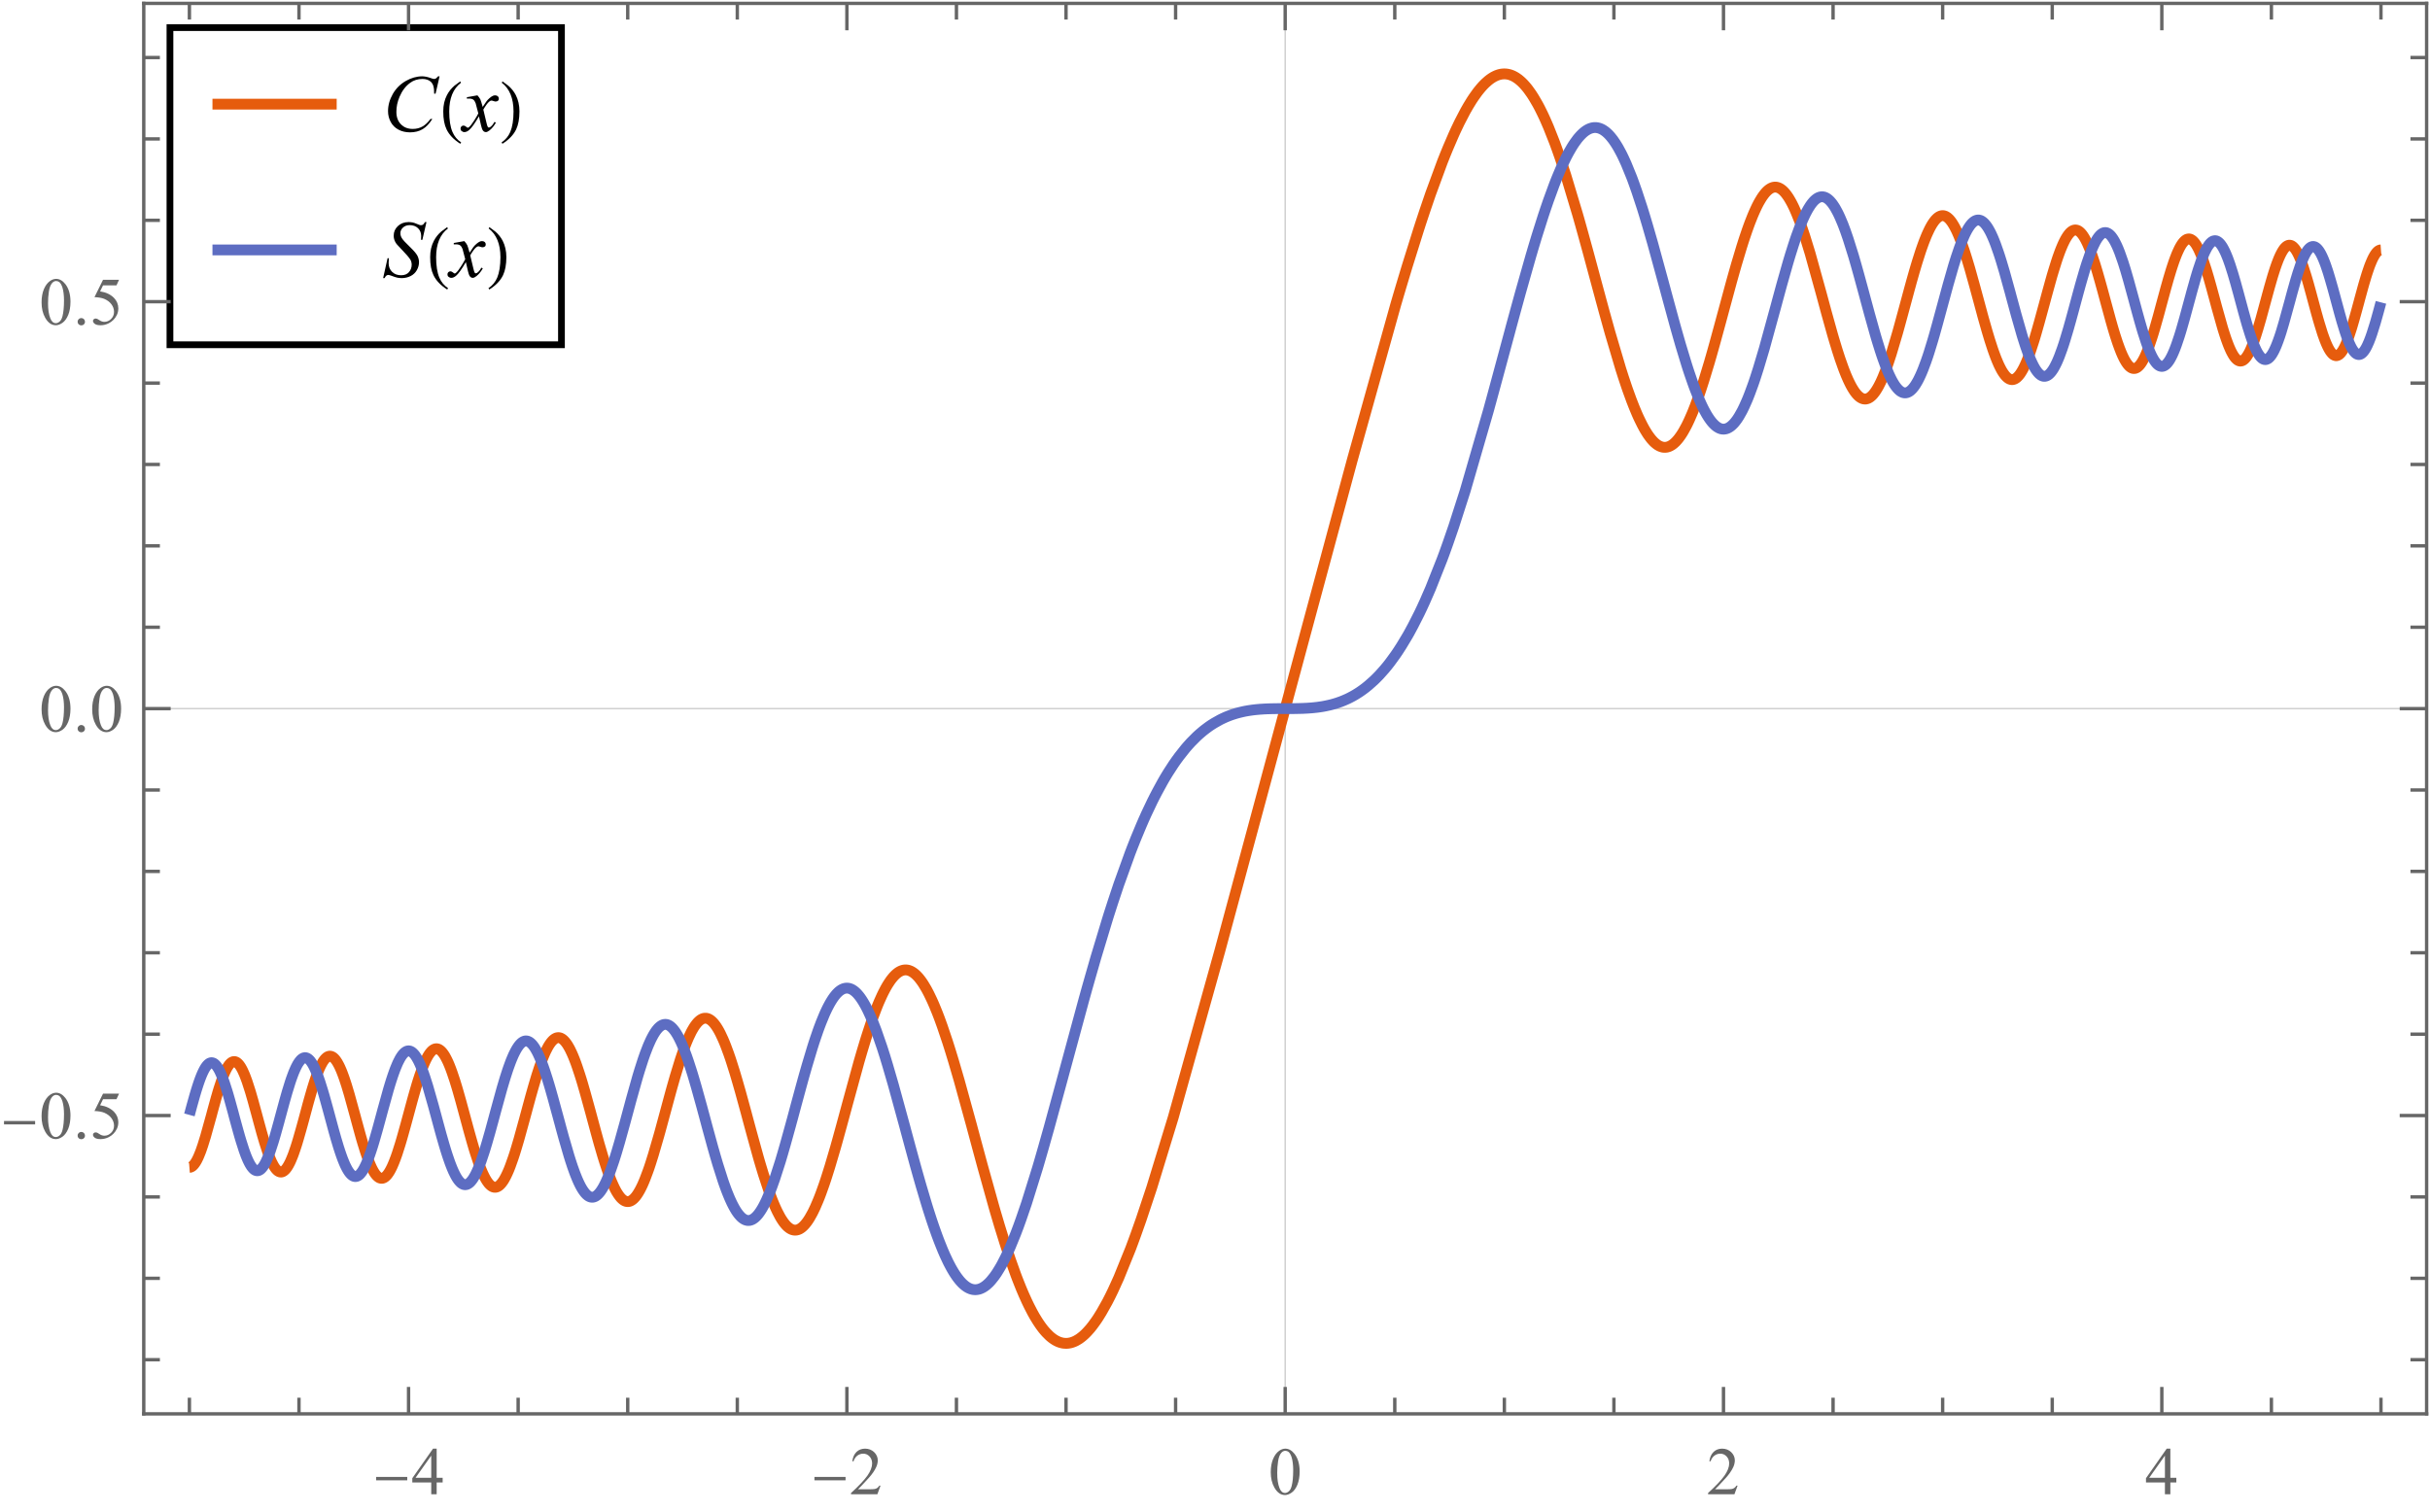 <?xml version="1.0" encoding="UTF-8"?>
<svg xmlns="http://www.w3.org/2000/svg" xmlns:xlink="http://www.w3.org/1999/xlink" width="360pt" height="224pt" viewBox="0 0 360 224" version="1.1">
<defs>
<g>
<symbol overflow="visible" id="glyph0-0">
<path style="stroke:none;" d="M 1.664 0 L 1.664 -7.5 L 7.664 -7.5 L 7.664 0 Z M 1.852 -0.188 L 7.477 -0.188 L 7.477 -7.312 L 1.852 -7.312 Z M 1.852 -0.188 "/>
</symbol>
<symbol overflow="visible" id="glyph0-1">
<path style="stroke:none;" d="M 8.445 -8.125 L 7.852 -5.555 L 7.641 -5.555 L 7.617 -6.199 C 7.594 -6.434 7.547 -6.641 7.48 -6.824 C 7.406 -7.008 7.301 -7.168 7.164 -7.305 C 7.02 -7.438 6.844 -7.543 6.633 -7.621 C 6.418 -7.695 6.18 -7.734 5.918 -7.734 C 5.215 -7.734 4.602 -7.543 4.086 -7.16 C 3.414 -6.672 2.891 -5.98 2.516 -5.094 C 2.199 -4.355 2.043 -3.613 2.047 -2.859 C 2.043 -2.086 2.27 -1.469 2.719 -1.016 C 3.164 -0.555 3.746 -0.328 4.469 -0.328 C 5.012 -0.328 5.496 -0.449 5.918 -0.691 C 6.34 -0.934 6.734 -1.305 7.102 -1.812 L 7.375 -1.812 C 6.945 -1.125 6.469 -0.621 5.949 -0.301 C 5.422 0.02 4.797 0.176 4.066 0.18 C 3.418 0.176 2.844 0.043 2.344 -0.227 C 1.844 -0.496 1.461 -0.879 1.199 -1.371 C 0.938 -1.863 0.809 -2.391 0.809 -2.961 C 0.809 -3.82 1.039 -4.664 1.504 -5.488 C 1.969 -6.305 2.605 -6.949 3.418 -7.422 C 4.223 -7.887 5.043 -8.121 5.871 -8.125 C 6.258 -8.121 6.691 -8.031 7.172 -7.852 C 7.383 -7.773 7.535 -7.734 7.629 -7.734 C 7.723 -7.734 7.805 -7.754 7.875 -7.793 C 7.945 -7.832 8.062 -7.941 8.227 -8.125 Z M 8.445 -8.125 "/>
</symbol>
<symbol overflow="visible" id="glyph0-2">
<path style="stroke:none;" d="M 2.078 -5.305 C 2.27 -5.098 2.414 -4.895 2.516 -4.695 C 2.578 -4.551 2.695 -4.184 2.859 -3.586 L 3.375 -4.359 C 3.508 -4.547 3.672 -4.723 3.871 -4.895 C 4.062 -5.059 4.234 -5.176 4.391 -5.242 C 4.48 -5.281 4.586 -5.301 4.699 -5.305 C 4.867 -5.301 5 -5.258 5.102 -5.168 C 5.199 -5.074 5.25 -4.965 5.25 -4.84 C 5.25 -4.691 5.219 -4.59 5.164 -4.535 C 5.051 -4.438 4.926 -4.387 4.789 -4.391 C 4.703 -4.387 4.617 -4.406 4.523 -4.441 C 4.34 -4.504 4.215 -4.535 4.156 -4.535 C 4.059 -4.535 3.949 -4.48 3.82 -4.371 C 3.578 -4.168 3.289 -3.773 2.953 -3.195 L 3.434 -1.18 C 3.508 -0.867 3.57 -0.684 3.621 -0.621 C 3.668 -0.559 3.719 -0.527 3.773 -0.531 C 3.855 -0.527 3.949 -0.574 4.062 -0.668 C 4.273 -0.848 4.457 -1.082 4.609 -1.371 L 4.816 -1.266 C 4.566 -0.805 4.254 -0.422 3.879 -0.117 C 3.66 0.055 3.477 0.141 3.336 0.141 C 3.113 0.141 2.941 0.02 2.812 -0.227 C 2.727 -0.379 2.555 -1.035 2.305 -2.195 C 1.691 -1.137 1.203 -0.457 0.836 -0.152 C 0.598 0.043 0.367 0.141 0.148 0.141 C -0.008 0.141 -0.148 0.086 -0.281 -0.031 C -0.375 -0.109 -0.422 -0.227 -0.422 -0.375 C -0.422 -0.504 -0.379 -0.609 -0.293 -0.699 C -0.207 -0.781 -0.102 -0.824 0.023 -0.828 C 0.148 -0.824 0.281 -0.762 0.422 -0.641 C 0.523 -0.547 0.602 -0.504 0.656 -0.504 C 0.703 -0.504 0.762 -0.535 0.836 -0.598 C 1.02 -0.746 1.27 -1.066 1.586 -1.559 C 1.902 -2.051 2.109 -2.406 2.211 -2.625 C 1.961 -3.57 1.832 -4.07 1.816 -4.133 C 1.723 -4.383 1.605 -4.562 1.465 -4.668 C 1.32 -4.773 1.105 -4.828 0.828 -4.828 C 0.734 -4.828 0.633 -4.824 0.516 -4.816 L 0.516 -5.027 Z M 2.078 -5.305 "/>
</symbol>
<symbol overflow="visible" id="glyph0-3">
<path style="stroke:none;" d="M 0.082 0.18 L 0.738 -2.766 L 0.938 -2.766 C 0.91 -2.477 0.895 -2.238 0.898 -2.055 C 0.895 -1.52 1.066 -1.086 1.41 -0.75 C 1.75 -0.414 2.195 -0.246 2.75 -0.246 C 3.258 -0.246 3.648 -0.402 3.914 -0.715 C 4.18 -1.027 4.312 -1.391 4.312 -1.805 C 4.312 -2.07 4.25 -2.312 4.133 -2.531 C 3.945 -2.852 3.457 -3.422 2.66 -4.242 C 2.27 -4.633 2.02 -4.922 1.914 -5.117 C 1.734 -5.43 1.645 -5.762 1.648 -6.109 C 1.645 -6.664 1.852 -7.141 2.27 -7.535 C 2.68 -7.926 3.211 -8.121 3.859 -8.125 C 4.074 -8.121 4.281 -8.102 4.484 -8.062 C 4.602 -8.039 4.824 -7.961 5.145 -7.828 C 5.371 -7.738 5.496 -7.688 5.52 -7.68 C 5.574 -7.668 5.633 -7.664 5.703 -7.664 C 5.812 -7.664 5.91 -7.691 5.992 -7.75 C 6.074 -7.809 6.172 -7.934 6.281 -8.125 L 6.504 -8.125 L 5.895 -5.492 L 5.695 -5.492 C 5.711 -5.723 5.719 -5.914 5.719 -6.059 C 5.719 -6.527 5.562 -6.914 5.25 -7.219 C 4.938 -7.52 4.523 -7.668 4.016 -7.672 C 3.605 -7.668 3.277 -7.551 3.023 -7.312 C 2.766 -7.07 2.637 -6.793 2.641 -6.484 C 2.637 -6.211 2.719 -5.949 2.883 -5.703 C 3.047 -5.453 3.418 -5.051 4.004 -4.488 C 4.586 -3.926 4.965 -3.488 5.141 -3.176 C 5.309 -2.863 5.395 -2.527 5.398 -2.172 C 5.395 -1.77 5.289 -1.379 5.078 -1.004 C 4.863 -0.621 4.559 -0.332 4.16 -0.129 C 3.762 0.074 3.324 0.176 2.852 0.18 C 2.613 0.176 2.395 0.156 2.195 0.117 C 1.988 0.074 1.664 -0.031 1.227 -0.199 C 1.07 -0.258 0.945 -0.285 0.844 -0.289 C 0.613 -0.285 0.434 -0.133 0.305 0.18 Z M 0.082 0.18 "/>
</symbol>
<symbol overflow="visible" id="glyph1-0">
<path style="stroke:none;" d="M 0.688 0 L 0.688 -8.797 L 4.812 -8.797 L 4.812 0 Z M 1.375 -0.688 L 4.125 -0.688 L 4.125 -8.109 L 1.375 -8.109 Z M 1.375 -0.688 "/>
</symbol>
<symbol overflow="visible" id="glyph1-1">
<path style="stroke:none;" d="M 3.199 1.672 L 3.066 1.867 C 2.098 1.254 1.422 0.547 1.035 -0.262 C 0.707 -0.945 0.543 -1.832 0.547 -2.926 C 0.543 -3.832 0.727 -4.641 1.094 -5.344 C 1.363 -5.867 1.73 -6.328 2.195 -6.73 C 2.48 -6.941 2.766 -7.152 3.055 -7.367 L 3.18 -7.18 C 2.012 -6.293 1.43 -4.875 1.43 -2.918 C 1.43 -1.645 1.59 -0.633 1.91 0.117 C 2.184 0.766 2.613 1.281 3.199 1.672 Z M 3.199 1.672 "/>
</symbol>
<symbol overflow="visible" id="glyph1-2">
<path style="stroke:none;" d="M 2.98 -2.926 C 2.977 -1.832 2.812 -0.945 2.492 -0.262 C 2.105 0.547 1.43 1.254 0.461 1.867 L 0.328 1.672 C 0.91 1.281 1.34 0.766 1.621 0.117 C 1.938 -0.633 2.098 -1.645 2.102 -2.918 C 2.098 -4.875 1.516 -6.293 0.355 -7.18 L 0.473 -7.367 C 0.758 -7.152 1.043 -6.941 1.332 -6.73 C 1.797 -6.328 2.168 -5.867 2.438 -5.344 C 2.797 -4.641 2.977 -3.832 2.98 -2.926 Z M 2.98 -2.926 "/>
</symbol>
<symbol overflow="visible" id="glyph2-0">
<path style="stroke:none;" d="M 0.562 0 L 0.562 -7.199 L 3.938 -7.199 L 3.938 0 Z M 1.125 -0.562 L 3.375 -0.562 L 3.375 -6.637 L 1.125 -6.637 Z M 1.125 -0.562 "/>
</symbol>
<symbol overflow="visible" id="glyph2-1">
<path style="stroke:none;" d="M 5.203 -2.062 L 0.594 -2.062 L 0.594 -2.566 L 5.203 -2.566 Z M 5.203 -2.062 "/>
</symbol>
<symbol overflow="visible" id="glyph3-0">
<path style="stroke:none;" d="M 1.387 0 L 1.387 -6.25 L 6.387 -6.25 L 6.387 0 Z M 1.543 -0.156 L 6.23 -0.156 L 6.23 -6.094 L 1.543 -6.094 Z M 1.543 -0.156 "/>
</symbol>
<symbol overflow="visible" id="glyph3-1">
<path style="stroke:none;" d="M 4.652 -2.441 L 4.652 -1.75 L 3.766 -1.75 L 3.766 0 L 2.961 0 L 2.961 -1.75 L 0.156 -1.75 L 0.156 -2.375 L 3.227 -6.758 L 3.766 -6.758 L 3.766 -2.441 Z M 2.961 -2.441 L 2.961 -5.727 L 0.637 -2.441 Z M 2.961 -2.441 "/>
</symbol>
<symbol overflow="visible" id="glyph3-2">
<path style="stroke:none;" d="M 4.586 -1.273 L 4.121 0 L 0.215 0 L 0.215 -0.18 C 1.359 -1.227 2.168 -2.082 2.641 -2.75 C 3.105 -3.41 3.34 -4.02 3.344 -4.57 C 3.34 -4.988 3.211 -5.332 2.957 -5.605 C 2.699 -5.875 2.391 -6.012 2.035 -6.012 C 1.707 -6.012 1.418 -5.914 1.16 -5.727 C 0.902 -5.531 0.711 -5.254 0.586 -4.887 L 0.406 -4.887 C 0.484 -5.488 0.695 -5.949 1.031 -6.273 C 1.367 -6.594 1.789 -6.754 2.297 -6.758 C 2.832 -6.754 3.277 -6.582 3.641 -6.238 C 3.996 -5.891 4.176 -5.484 4.18 -5.02 C 4.176 -4.68 4.098 -4.344 3.945 -4.016 C 3.703 -3.484 3.312 -2.926 2.773 -2.34 C 1.961 -1.449 1.457 -0.918 1.254 -0.738 L 2.984 -0.738 C 3.332 -0.738 3.578 -0.75 3.723 -0.777 C 3.863 -0.801 3.992 -0.852 4.105 -0.934 C 4.219 -1.012 4.32 -1.125 4.406 -1.273 Z M 4.586 -1.273 "/>
</symbol>
<symbol overflow="visible" id="glyph3-3">
<path style="stroke:none;" d="M 0.363 -3.273 C 0.363 -4.027 0.477 -4.676 0.703 -5.223 C 0.93 -5.762 1.23 -6.168 1.613 -6.441 C 1.902 -6.648 2.207 -6.754 2.52 -6.758 C 3.027 -6.754 3.48 -6.496 3.887 -5.98 C 4.387 -5.336 4.641 -4.469 4.645 -3.375 C 4.641 -2.605 4.531 -1.949 4.312 -1.414 C 4.09 -0.875 3.805 -0.488 3.465 -0.246 C 3.117 -0.004 2.789 0.117 2.473 0.117 C 1.84 0.117 1.312 -0.254 0.895 -1 C 0.539 -1.629 0.363 -2.387 0.363 -3.273 Z M 1.32 -3.148 C 1.316 -2.234 1.43 -1.492 1.656 -0.918 C 1.84 -0.43 2.117 -0.188 2.484 -0.191 C 2.66 -0.188 2.84 -0.266 3.031 -0.426 C 3.219 -0.582 3.363 -0.848 3.461 -1.223 C 3.609 -1.781 3.684 -2.57 3.688 -3.59 C 3.684 -4.344 3.605 -4.973 3.453 -5.48 C 3.332 -5.848 3.184 -6.113 3 -6.273 C 2.863 -6.379 2.699 -6.434 2.516 -6.438 C 2.289 -6.434 2.094 -6.332 1.926 -6.137 C 1.688 -5.863 1.527 -5.441 1.445 -4.863 C 1.359 -4.285 1.316 -3.711 1.32 -3.148 Z M 1.32 -3.148 "/>
</symbol>
<symbol overflow="visible" id="glyph3-4">
<path style="stroke:none;" d="M 1.25 -0.949 C 1.398 -0.949 1.527 -0.895 1.637 -0.789 C 1.738 -0.68 1.793 -0.551 1.793 -0.406 C 1.793 -0.25 1.738 -0.121 1.633 -0.02 C 1.527 0.086 1.398 0.133 1.25 0.137 C 1.098 0.133 0.973 0.086 0.867 -0.02 C 0.758 -0.121 0.703 -0.25 0.707 -0.406 C 0.703 -0.555 0.758 -0.684 0.867 -0.793 C 0.973 -0.895 1.098 -0.949 1.25 -0.949 Z M 1.25 -0.949 "/>
</symbol>
<symbol overflow="visible" id="glyph3-5">
<path style="stroke:none;" d="M 4.34 -6.621 L 3.961 -5.793 L 1.969 -5.793 L 1.535 -4.902 C 2.395 -4.773 3.078 -4.453 3.586 -3.941 C 4.016 -3.496 4.23 -2.977 4.234 -2.379 C 4.23 -2.027 4.16 -1.703 4.02 -1.41 C 3.879 -1.113 3.699 -0.863 3.484 -0.656 C 3.27 -0.445 3.031 -0.277 2.77 -0.152 C 2.391 0.027 2.008 0.117 1.617 0.117 C 1.219 0.117 0.93 0.051 0.75 -0.086 C 0.57 -0.219 0.48 -0.367 0.48 -0.531 C 0.48 -0.621 0.516 -0.703 0.59 -0.773 C 0.664 -0.844 0.758 -0.879 0.875 -0.879 C 0.953 -0.879 1.027 -0.863 1.094 -0.84 C 1.156 -0.809 1.266 -0.742 1.422 -0.641 C 1.664 -0.469 1.91 -0.387 2.164 -0.387 C 2.539 -0.387 2.875 -0.527 3.164 -0.816 C 3.453 -1.102 3.598 -1.453 3.598 -1.871 C 3.598 -2.27 3.469 -2.645 3.211 -2.992 C 2.953 -3.336 2.598 -3.602 2.148 -3.793 C 1.793 -3.938 1.309 -4.023 0.699 -4.047 L 1.969 -6.621 Z M 4.34 -6.621 "/>
</symbol>
</g>
<clipPath id="clip1">
  <path d="M 190 0.48 L 191 0.48 L 191 209.52 L 190 209.52 Z M 190 0.48 "/>
</clipPath>
<clipPath id="clip2">
  <path d="M 21.121 104 L 359.52 104 L 359.52 106 L 21.121 106 Z M 21.121 104 "/>
</clipPath>
<clipPath id="clip3">
  <path d="M 21.121 3 L 359.52 3 L 359.52 207 L 21.121 207 Z M 21.121 3 "/>
</clipPath>
<clipPath id="clip4">
  <path d="M 21.121 11 L 359.52 11 L 359.52 199 L 21.121 199 Z M 21.121 11 "/>
</clipPath>
<clipPath id="clip5">
  <path d="M 30.48 14 L 50.641 14 L 50.641 17 L 30.48 17 Z M 30.48 14 "/>
</clipPath>
<clipPath id="clip6">
  <path d="M 30.48 36 L 50.641 36 L 50.641 38 L 30.48 38 Z M 30.48 36 "/>
</clipPath>
</defs>
<g id="surface11">
<g clip-path="url(#clip1)" clip-rule="nonzero">
<path style="fill:none;stroke-width:0.2;stroke-linecap:butt;stroke-linejoin:miter;stroke:rgb(50%,50%,50%);stroke-opacity:0.4;stroke-miterlimit:3.25;" d="M 256.398 214.52 L 256.398 5.5 " transform="matrix(1,0,0,1,-66,-5)"/>
</g>
<g clip-path="url(#clip2)" clip-rule="nonzero">
<path style="fill:none;stroke-width:0.2;stroke-linecap:butt;stroke-linejoin:miter;stroke:rgb(50%,50%,50%);stroke-opacity:0.4;stroke-miterlimit:3.25;" d="M 87.297 110.012 L 425.5 110.012 " transform="matrix(1,0,0,1,-66,-5)"/>
</g>
<g clip-path="url(#clip3)" clip-rule="nonzero">
<path style="fill:none;stroke-width:1.6;stroke-linecap:butt;stroke-linejoin:miter;stroke:rgb(89.999%,36%,5.4%);stroke-opacity:1;stroke-miterlimit:3.25;" d="M 94.059 177.988 L 94.16 177.98 L 94.258 177.953 L 94.359 177.906 L 94.457 177.848 L 94.559 177.766 L 94.656 177.668 L 94.758 177.555 L 94.855 177.426 L 94.957 177.277 L 95.055 177.117 L 95.156 176.938 L 95.254 176.742 L 95.355 176.535 L 95.453 176.312 L 95.652 175.824 L 95.754 175.562 L 95.852 175.285 L 96.051 174.703 L 96.449 173.418 L 97.246 170.559 L 97.348 170.188 L 97.445 169.816 L 97.645 169.082 L 98.043 167.645 L 98.145 167.301 L 98.242 166.957 L 98.441 166.301 L 98.84 165.094 L 98.941 164.816 L 99.039 164.555 L 99.141 164.305 L 99.238 164.066 L 99.34 163.84 L 99.438 163.629 L 99.637 163.25 L 99.738 163.086 L 99.836 162.934 L 99.934 162.797 L 100.035 162.68 L 100.133 162.578 L 100.234 162.492 L 100.332 162.422 L 100.434 162.371 L 100.543 162.332 L 100.648 162.316 L 100.758 162.316 L 100.863 162.34 L 100.973 162.383 L 101.082 162.445 L 101.188 162.527 L 101.297 162.629 L 101.406 162.75 L 101.512 162.891 L 101.621 163.047 L 101.73 163.227 L 101.836 163.418 L 101.945 163.629 L 102.16 164.102 L 102.27 164.363 L 102.375 164.637 L 102.594 165.227 L 103.023 166.555 L 103.133 166.91 L 103.238 167.277 L 103.457 168.031 L 103.887 169.602 L 103.996 170 L 104.105 170.402 L 104.32 171.203 L 104.75 172.773 L 104.859 173.156 L 104.969 173.531 L 105.184 174.258 L 105.613 175.594 L 105.723 175.902 L 105.832 176.195 L 105.938 176.473 L 106.047 176.738 L 106.156 176.988 L 106.262 177.223 L 106.48 177.645 L 106.586 177.832 L 106.695 178 L 106.801 178.148 L 106.91 178.281 L 107.02 178.395 L 107.125 178.492 L 107.234 178.566 L 107.344 178.625 L 107.441 178.66 L 107.543 178.68 L 107.645 178.684 L 107.746 178.672 L 107.848 178.641 L 107.945 178.594 L 108.047 178.531 L 108.148 178.449 L 108.25 178.355 L 108.352 178.242 L 108.453 178.113 L 108.551 177.973 L 108.652 177.812 L 108.754 177.641 L 108.957 177.25 L 109.055 177.035 L 109.156 176.805 L 109.359 176.309 L 109.461 176.043 L 109.559 175.766 L 109.762 175.176 L 109.863 174.867 L 109.965 174.551 L 110.164 173.891 L 110.566 172.492 L 110.668 172.129 L 110.77 171.762 L 110.973 171.023 L 111.375 169.527 L 111.477 169.152 L 111.574 168.781 L 111.777 168.051 L 112.18 166.637 L 112.281 166.301 L 112.383 165.969 L 112.582 165.332 L 112.684 165.027 L 112.785 164.73 L 112.988 164.172 L 113.09 163.91 L 113.188 163.656 L 113.289 163.418 L 113.391 163.191 L 113.492 162.977 L 113.594 162.777 L 113.793 162.418 L 113.891 162.262 L 113.992 162.121 L 114.09 161.992 L 114.188 161.883 L 114.289 161.785 L 114.387 161.699 L 114.484 161.633 L 114.586 161.578 L 114.684 161.543 L 114.781 161.52 L 114.879 161.512 L 114.98 161.523 L 115.078 161.547 L 115.176 161.586 L 115.277 161.641 L 115.375 161.707 L 115.473 161.793 L 115.574 161.891 L 115.672 162.004 L 115.77 162.133 L 115.867 162.273 L 115.969 162.43 L 116.164 162.781 L 116.266 162.977 L 116.363 163.184 L 116.562 163.637 L 116.66 163.883 L 116.758 164.137 L 116.957 164.68 L 117.055 164.965 L 117.152 165.258 L 117.352 165.875 L 117.746 167.191 L 118.535 170.055 L 118.637 170.422 L 118.734 170.785 L 118.934 171.52 L 119.328 172.957 L 119.426 173.309 L 119.523 173.656 L 119.723 174.332 L 120.117 175.605 L 120.227 175.93 L 120.332 176.242 L 120.547 176.836 L 120.652 177.113 L 120.762 177.379 L 120.977 177.871 L 121.082 178.098 L 121.191 178.309 L 121.297 178.508 L 121.406 178.688 L 121.512 178.855 L 121.617 179.004 L 121.727 179.137 L 121.832 179.254 L 121.941 179.355 L 122.047 179.441 L 122.156 179.512 L 122.262 179.562 L 122.371 179.594 L 122.477 179.613 L 122.582 179.613 L 122.691 179.598 L 122.797 179.562 L 122.906 179.512 L 123.012 179.445 L 123.121 179.359 L 123.227 179.258 L 123.336 179.141 L 123.441 179.008 L 123.547 178.859 L 123.656 178.695 L 123.762 178.516 L 123.871 178.32 L 123.977 178.113 L 124.086 177.891 L 124.191 177.652 L 124.406 177.141 L 124.512 176.863 L 124.621 176.578 L 124.836 175.969 L 125.262 174.633 L 125.371 174.277 L 125.477 173.918 L 125.691 173.172 L 126.121 171.629 L 126.98 168.457 L 127.078 168.094 L 127.18 167.73 L 127.379 167.02 L 127.777 165.656 L 127.879 165.328 L 127.98 165.008 L 128.18 164.395 L 128.578 163.27 L 128.68 163.012 L 128.781 162.766 L 128.98 162.305 L 129.078 162.094 L 129.18 161.891 L 129.379 161.523 L 129.48 161.359 L 129.578 161.207 L 129.68 161.066 L 129.781 160.941 L 129.879 160.828 L 129.98 160.727 L 130.082 160.641 L 130.18 160.57 L 130.281 160.512 L 130.379 160.465 L 130.48 160.434 L 130.582 160.418 L 130.68 160.414 L 130.781 160.426 L 130.879 160.449 L 130.98 160.488 L 131.082 160.543 L 131.18 160.609 L 131.281 160.688 L 131.379 160.781 L 131.48 160.887 L 131.582 161.008 L 131.68 161.141 L 131.781 161.285 L 131.883 161.445 L 131.98 161.613 L 132.18 161.992 L 132.281 162.199 L 132.383 162.414 L 132.582 162.883 L 132.68 163.133 L 132.781 163.391 L 132.98 163.941 L 133.383 165.137 L 133.488 165.484 L 133.598 165.836 L 133.816 166.566 L 134.25 168.094 L 135.117 171.289 L 135.227 171.691 L 135.332 172.09 L 135.551 172.879 L 135.984 174.414 L 136.094 174.785 L 136.199 175.148 L 136.418 175.855 L 136.852 177.168 L 136.961 177.473 L 137.066 177.766 L 137.285 178.32 L 137.395 178.578 L 137.5 178.828 L 137.719 179.285 L 137.828 179.496 L 137.934 179.695 L 138.043 179.875 L 138.152 180.047 L 138.262 180.199 L 138.367 180.344 L 138.477 180.469 L 138.586 180.578 L 138.695 180.676 L 138.801 180.758 L 138.91 180.824 L 139.02 180.879 L 139.129 180.914 L 139.234 180.938 L 139.344 180.941 L 139.453 180.934 L 139.562 180.91 L 139.672 180.871 L 139.777 180.816 L 139.887 180.746 L 139.996 180.66 L 140.105 180.562 L 140.211 180.449 L 140.32 180.32 L 140.426 180.18 L 140.535 180.027 L 140.641 179.863 L 140.746 179.684 L 140.852 179.488 L 140.961 179.285 L 141.172 178.84 L 141.277 178.598 L 141.387 178.348 L 141.598 177.809 L 142.023 176.617 L 142.129 176.297 L 142.238 175.969 L 142.449 175.289 L 142.875 173.852 L 143.727 170.766 L 143.832 170.371 L 143.941 169.977 L 144.152 169.188 L 144.578 167.625 L 144.684 167.238 L 144.793 166.859 L 145.004 166.109 L 145.43 164.672 L 145.535 164.328 L 145.645 163.992 L 145.855 163.344 L 145.961 163.031 L 146.07 162.727 L 146.281 162.145 L 146.387 161.867 L 146.496 161.602 L 146.707 161.102 L 146.812 160.867 L 146.922 160.645 L 147.133 160.234 L 147.23 160.059 L 147.332 159.895 L 147.43 159.742 L 147.531 159.598 L 147.629 159.465 L 147.73 159.344 L 147.828 159.234 L 147.926 159.137 L 148.027 159.051 L 148.125 158.973 L 148.227 158.91 L 148.324 158.859 L 148.422 158.816 L 148.523 158.789 L 148.621 158.773 L 148.723 158.766 L 148.82 158.773 L 148.922 158.793 L 149.02 158.82 L 149.117 158.863 L 149.219 158.918 L 149.316 158.98 L 149.418 159.059 L 149.516 159.145 L 149.613 159.246 L 149.715 159.355 L 149.812 159.477 L 149.914 159.609 L 150.012 159.75 L 150.113 159.906 L 150.309 160.242 L 150.41 160.426 L 150.508 160.621 L 150.707 161.039 L 150.805 161.262 L 150.906 161.492 L 151.105 161.984 L 151.203 162.242 L 151.305 162.508 L 151.5 163.062 L 151.898 164.258 L 151.996 164.57 L 152.098 164.891 L 152.297 165.551 L 152.691 166.918 L 153.488 169.805 L 153.594 170.203 L 153.703 170.605 L 153.918 171.402 L 154.348 172.992 L 154.457 173.383 L 154.562 173.77 L 154.777 174.539 L 155.211 176.02 L 155.316 176.375 L 155.426 176.727 L 155.641 177.41 L 155.75 177.742 L 155.855 178.062 L 156.07 178.688 L 156.18 178.988 L 156.285 179.277 L 156.5 179.832 L 156.609 180.094 L 156.719 180.348 L 156.934 180.824 L 157.039 181.047 L 157.148 181.258 L 157.254 181.457 L 157.363 181.648 L 157.473 181.824 L 157.578 181.992 L 157.793 182.289 L 157.902 182.422 L 158.008 182.543 L 158.117 182.648 L 158.223 182.742 L 158.332 182.828 L 158.441 182.898 L 158.547 182.957 L 158.656 183 L 158.762 183.035 L 158.871 183.055 L 158.977 183.062 L 159.086 183.059 L 159.195 183.043 L 159.301 183.016 L 159.41 182.973 L 159.516 182.918 L 159.625 182.852 L 159.73 182.773 L 159.84 182.684 L 159.945 182.582 L 160.055 182.465 L 160.164 182.34 L 160.27 182.203 L 160.379 182.051 L 160.477 181.902 L 160.578 181.742 L 160.781 181.395 L 160.879 181.207 L 160.98 181.012 L 161.184 180.59 L 161.281 180.367 L 161.383 180.133 L 161.582 179.645 L 161.984 178.578 L 162.086 178.293 L 162.188 178 L 162.387 177.398 L 162.789 176.121 L 163.594 173.352 L 163.695 172.992 L 163.797 172.629 L 163.996 171.895 L 164.398 170.41 L 165.203 167.434 L 165.305 167.066 L 165.402 166.703 L 165.605 165.98 L 166.008 164.57 L 166.809 161.953 L 166.91 161.656 L 167.008 161.363 L 167.203 160.797 L 167.305 160.523 L 167.402 160.254 L 167.598 159.738 L 167.699 159.492 L 167.797 159.254 L 167.992 158.793 L 168.387 157.969 L 168.484 157.785 L 168.586 157.605 L 168.781 157.273 L 168.879 157.121 L 168.977 156.977 L 169.176 156.715 L 169.273 156.598 L 169.371 156.488 L 169.473 156.387 L 169.57 156.297 L 169.668 156.215 L 169.766 156.141 L 169.863 156.078 L 169.965 156.023 L 170.062 155.977 L 170.16 155.941 L 170.258 155.914 L 170.359 155.898 L 170.457 155.891 L 170.555 155.891 L 170.652 155.898 L 170.75 155.918 L 170.852 155.945 L 170.949 155.984 L 171.047 156.031 L 171.145 156.086 L 171.246 156.152 L 171.344 156.227 L 171.441 156.309 L 171.539 156.398 L 171.637 156.5 L 171.738 156.609 L 171.836 156.727 L 171.934 156.855 L 172.031 156.988 L 172.133 157.133 L 172.328 157.441 L 172.426 157.609 L 172.527 157.785 L 172.723 158.16 L 173.117 159 L 173.223 159.25 L 173.332 159.504 L 173.543 160.039 L 173.973 161.199 L 174.078 161.508 L 174.188 161.82 L 174.398 162.469 L 174.828 163.828 L 174.934 164.18 L 175.039 164.539 L 175.254 165.266 L 175.684 166.766 L 176.539 169.883 L 176.645 170.281 L 176.75 170.676 L 176.965 171.473 L 177.395 173.055 L 178.25 176.148 L 178.355 176.523 L 178.461 176.895 L 178.676 177.625 L 179.105 179.039 L 179.957 181.621 L 180.059 181.898 L 180.16 182.168 L 180.359 182.691 L 180.457 182.945 L 180.559 183.191 L 180.758 183.664 L 180.855 183.891 L 180.957 184.113 L 181.156 184.535 L 181.555 185.293 L 181.656 185.465 L 181.754 185.629 L 181.953 185.934 L 182.055 186.078 L 182.152 186.211 L 182.352 186.457 L 182.453 186.57 L 182.551 186.672 L 182.652 186.77 L 182.754 186.855 L 182.852 186.934 L 182.953 187.008 L 183.051 187.07 L 183.152 187.125 L 183.25 187.176 L 183.352 187.215 L 183.449 187.246 L 183.551 187.27 L 183.648 187.285 L 183.75 187.293 L 183.848 187.293 L 183.949 187.285 L 184.047 187.27 L 184.148 187.246 L 184.25 187.215 L 184.348 187.176 L 184.449 187.129 L 184.547 187.07 L 184.648 187.008 L 184.746 186.938 L 184.848 186.859 L 184.945 186.77 L 185.047 186.676 L 185.145 186.574 L 185.246 186.465 L 185.344 186.348 L 185.547 186.094 L 185.645 185.953 L 185.746 185.809 L 185.945 185.496 L 186.344 184.785 L 186.453 184.574 L 186.559 184.355 L 186.777 183.898 L 187.207 182.895 L 187.316 182.625 L 187.426 182.352 L 187.641 181.781 L 188.074 180.57 L 188.18 180.254 L 188.289 179.934 L 188.504 179.273 L 188.938 177.895 L 189.805 174.953 L 189.91 174.574 L 190.02 174.188 L 190.234 173.41 L 190.668 171.836 L 191.535 168.637 L 193.262 162.34 L 193.371 161.969 L 193.477 161.602 L 193.688 160.879 L 194.113 159.469 L 194.219 159.125 L 194.324 158.785 L 194.539 158.117 L 194.961 156.832 L 195.066 156.523 L 195.176 156.219 L 195.387 155.625 L 195.812 154.496 L 196.023 153.965 L 196.234 153.457 L 196.66 152.512 L 196.766 152.293 L 196.871 152.078 L 197.086 151.664 L 197.191 151.469 L 197.297 151.277 L 197.508 150.918 L 197.617 150.75 L 197.723 150.586 L 197.934 150.277 L 198.039 150.137 L 198.148 150 L 198.359 149.746 L 198.465 149.633 L 198.57 149.523 L 198.676 149.422 L 198.785 149.324 L 198.891 149.238 L 198.996 149.156 L 199.102 149.082 L 199.207 149.016 L 199.312 148.957 L 199.422 148.902 L 199.527 148.859 L 199.633 148.82 L 199.738 148.789 L 199.844 148.762 L 199.953 148.746 L 200.059 148.734 L 200.156 148.73 L 200.254 148.734 L 200.355 148.742 L 200.453 148.758 L 200.551 148.777 L 200.652 148.805 L 200.75 148.84 L 200.848 148.879 L 200.949 148.922 L 201.047 148.973 L 201.145 149.031 L 201.246 149.094 L 201.344 149.164 L 201.445 149.238 L 201.641 149.402 L 201.742 149.496 L 201.84 149.594 L 202.039 149.805 L 202.137 149.918 L 202.234 150.039 L 202.434 150.297 L 202.531 150.434 L 202.633 150.574 L 202.828 150.875 L 203.227 151.539 L 203.324 151.719 L 203.422 151.902 L 203.621 152.285 L 204.016 153.105 L 204.117 153.324 L 204.215 153.543 L 204.414 154 L 204.809 154.965 L 204.91 155.219 L 205.008 155.473 L 205.207 155.996 L 205.602 157.09 L 206.395 159.441 L 206.5 159.777 L 206.609 160.113 L 206.824 160.801 L 207.254 162.207 L 208.113 165.152 L 209.828 171.375 L 209.938 171.773 L 210.043 172.172 L 210.258 172.969 L 210.688 174.566 L 211.547 177.742 L 213.266 183.898 L 213.367 184.246 L 213.465 184.59 L 213.668 185.273 L 214.066 186.617 L 214.867 189.199 L 214.969 189.512 L 215.07 189.82 L 215.27 190.43 L 215.672 191.621 L 216.473 193.863 L 216.574 194.129 L 216.672 194.391 L 216.875 194.91 L 217.273 195.906 L 217.375 196.148 L 217.477 196.387 L 217.676 196.852 L 218.078 197.742 L 218.176 197.953 L 218.277 198.164 L 218.477 198.574 L 218.879 199.352 L 218.977 199.539 L 219.078 199.719 L 219.277 200.074 L 219.68 200.734 L 219.789 200.902 L 219.898 201.066 L 220.113 201.383 L 220.223 201.535 L 220.332 201.684 L 220.547 201.965 L 220.656 202.098 L 220.766 202.227 L 220.984 202.473 L 221.418 202.91 L 221.527 203.012 L 221.633 203.105 L 221.852 203.281 L 222.07 203.438 L 222.285 203.578 L 222.395 203.641 L 222.504 203.699 L 222.613 203.754 L 222.719 203.805 L 222.828 203.852 L 223.047 203.93 L 223.156 203.961 L 223.262 203.988 L 223.371 204.016 L 223.48 204.035 L 223.59 204.051 L 223.699 204.059 L 223.805 204.066 L 223.914 204.07 L 224.023 204.07 L 224.242 204.055 L 224.348 204.039 L 224.566 204 L 224.676 203.973 L 224.785 203.941 L 224.891 203.906 L 225 203.867 L 225.109 203.824 L 225.219 203.777 L 225.328 203.727 L 225.434 203.672 L 225.543 203.609 L 225.762 203.48 L 225.871 203.41 L 225.977 203.336 L 226.195 203.172 L 226.305 203.086 L 226.414 202.996 L 226.629 202.805 L 226.738 202.703 L 226.844 202.602 L 227.055 202.383 L 227.484 201.906 L 227.59 201.777 L 227.695 201.645 L 227.91 201.371 L 228.336 200.785 L 228.441 200.629 L 228.551 200.473 L 228.762 200.145 L 229.188 199.457 L 230.043 197.934 L 230.148 197.73 L 230.254 197.523 L 230.469 197.102 L 230.895 196.227 L 231.746 194.352 L 233.453 190.145 L 233.555 189.883 L 233.652 189.617 L 233.852 189.082 L 234.25 187.996 L 235.047 185.746 L 236.637 180.969 L 239.82 170.57 L 246.723 145.887 L 253.164 122.02 L 259.484 98.551 L 266.336 73.172 L 272.734 50.285 L 272.84 49.914 L 272.949 49.547 L 273.164 48.809 L 273.598 47.348 L 274.465 44.469 L 276.199 38.93 L 276.309 38.594 L 276.414 38.262 L 276.633 37.598 L 277.066 36.293 L 277.93 33.758 L 279.664 29.043 L 279.77 28.77 L 279.879 28.5 L 280.09 27.965 L 280.516 26.926 L 281.367 24.953 L 281.578 24.484 L 281.793 24.027 L 282.215 23.145 L 283.066 21.508 L 283.172 21.316 L 283.281 21.129 L 283.492 20.758 L 283.918 20.059 L 284.023 19.891 L 284.129 19.727 L 284.344 19.406 L 284.77 18.809 L 284.875 18.664 L 284.98 18.527 L 285.195 18.262 L 285.301 18.133 L 285.406 18.008 L 285.617 17.77 L 285.727 17.652 L 285.832 17.543 L 286.043 17.332 L 286.469 16.953 L 286.57 16.875 L 286.668 16.797 L 286.867 16.652 L 286.965 16.586 L 287.066 16.523 L 287.262 16.402 L 287.363 16.352 L 287.461 16.301 L 287.562 16.254 L 287.66 16.207 L 287.758 16.168 L 287.859 16.133 L 287.957 16.098 L 288.055 16.066 L 288.156 16.039 L 288.254 16.02 L 288.355 15.996 L 288.453 15.98 L 288.551 15.969 L 288.652 15.961 L 288.75 15.953 L 288.852 15.949 L 289.047 15.957 L 289.148 15.965 L 289.246 15.977 L 289.348 15.992 L 289.445 16.012 L 289.543 16.035 L 289.645 16.059 L 289.742 16.09 L 289.84 16.125 L 289.941 16.16 L 290.039 16.203 L 290.141 16.246 L 290.238 16.293 L 290.438 16.402 L 290.535 16.461 L 290.637 16.523 L 290.832 16.66 L 290.934 16.73 L 291.031 16.809 L 291.23 16.977 L 291.328 17.062 L 291.43 17.156 L 291.629 17.352 L 291.727 17.453 L 291.824 17.562 L 292.023 17.785 L 292.121 17.902 L 292.223 18.023 L 292.422 18.281 L 292.816 18.832 L 292.926 18.992 L 293.031 19.156 L 293.246 19.496 L 293.676 20.23 L 293.785 20.422 L 293.895 20.621 L 294.109 21.027 L 294.539 21.895 L 294.645 22.121 L 294.754 22.352 L 294.969 22.824 L 295.398 23.816 L 296.258 25.984 L 296.367 26.273 L 296.473 26.566 L 296.688 27.156 L 297.121 28.383 L 297.98 30.988 L 299.699 36.711 L 299.801 37.062 L 299.902 37.418 L 300.102 38.125 L 300.504 39.566 L 301.309 42.492 L 302.914 48.445 L 303.016 48.816 L 303.113 49.188 L 303.316 49.93 L 303.715 51.398 L 304.52 54.289 L 306.125 59.711 L 306.227 60.023 L 306.324 60.332 L 306.52 60.941 L 306.914 62.121 L 307.109 62.691 L 307.309 63.246 L 307.699 64.316 L 307.801 64.574 L 307.898 64.828 L 308.094 65.324 L 308.488 66.266 L 308.586 66.492 L 308.684 66.711 L 308.883 67.137 L 309.277 67.934 L 309.375 68.121 L 309.473 68.305 L 309.668 68.656 L 309.77 68.824 L 309.867 68.984 L 310.062 69.293 L 310.16 69.441 L 310.262 69.582 L 310.457 69.848 L 310.555 69.973 L 310.652 70.094 L 310.852 70.316 L 310.949 70.422 L 311.047 70.52 L 311.145 70.609 L 311.246 70.695 L 311.344 70.777 L 311.441 70.852 L 311.539 70.922 L 311.637 70.984 L 311.738 71.039 L 311.836 71.094 L 311.934 71.137 L 312.031 71.176 L 312.129 71.211 L 312.227 71.238 L 312.328 71.262 L 312.426 71.277 L 312.531 71.285 L 312.641 71.289 L 312.746 71.285 L 312.852 71.273 L 312.961 71.258 L 313.066 71.23 L 313.172 71.199 L 313.281 71.16 L 313.387 71.113 L 313.492 71.059 L 313.602 70.996 L 313.707 70.93 L 313.812 70.855 L 313.922 70.773 L 314.133 70.586 L 314.242 70.484 L 314.348 70.371 L 314.562 70.129 L 314.668 70 L 314.773 69.859 L 314.988 69.562 L 315.094 69.402 L 315.203 69.238 L 315.414 68.887 L 315.844 68.105 L 315.949 67.895 L 316.055 67.676 L 316.27 67.219 L 316.699 66.238 L 316.805 65.977 L 316.91 65.711 L 317.125 65.164 L 317.551 64.004 L 317.66 63.699 L 317.766 63.391 L 317.98 62.762 L 318.406 61.445 L 319.262 58.625 L 319.359 58.281 L 319.461 57.938 L 319.66 57.238 L 320.059 55.816 L 320.855 52.898 L 322.449 47.012 L 322.547 46.652 L 322.648 46.293 L 322.848 45.582 L 323.246 44.184 L 324.043 41.527 L 324.145 41.211 L 324.242 40.898 L 324.441 40.285 L 324.84 39.113 L 324.941 38.832 L 325.039 38.555 L 325.238 38.016 L 325.637 37.008 L 325.746 36.75 L 325.855 36.496 L 326.07 36.016 L 326.18 35.785 L 326.285 35.562 L 326.5 35.141 L 326.609 34.945 L 326.719 34.754 L 326.934 34.395 L 327.043 34.227 L 327.148 34.07 L 327.367 33.777 L 327.473 33.645 L 327.582 33.52 L 327.691 33.402 L 327.797 33.297 L 327.906 33.199 L 328.016 33.109 L 328.121 33.031 L 328.23 32.961 L 328.34 32.898 L 328.445 32.848 L 328.555 32.805 L 328.664 32.77 L 328.77 32.746 L 328.879 32.73 L 328.988 32.727 L 329.094 32.73 L 329.203 32.742 L 329.309 32.766 L 329.418 32.797 L 329.527 32.84 L 329.633 32.891 L 329.742 32.949 L 329.852 33.02 L 329.957 33.098 L 330.066 33.184 L 330.176 33.281 L 330.281 33.387 L 330.391 33.504 L 330.5 33.629 L 330.605 33.762 L 330.824 34.059 L 330.93 34.219 L 331.039 34.387 L 331.254 34.754 L 331.363 34.949 L 331.473 35.152 L 331.688 35.582 L 331.797 35.812 L 331.902 36.047 L 332.117 36.543 L 332.551 37.621 L 332.652 37.891 L 332.754 38.164 L 332.953 38.73 L 333.359 39.93 L 334.164 42.547 L 335.777 48.355 L 336.184 49.855 L 336.586 51.344 L 337.395 54.242 L 337.492 54.59 L 337.594 54.938 L 337.797 55.621 L 338.199 56.938 L 338.301 57.254 L 338.402 57.566 L 338.602 58.18 L 339.008 59.328 L 339.105 59.598 L 339.203 59.855 L 339.402 60.359 L 339.5 60.602 L 339.602 60.836 L 339.797 61.285 L 339.898 61.496 L 339.996 61.703 L 340.191 62.09 L 340.293 62.273 L 340.391 62.449 L 340.59 62.773 L 340.688 62.922 L 340.785 63.066 L 340.887 63.199 L 340.984 63.324 L 341.082 63.438 L 341.184 63.547 L 341.281 63.645 L 341.379 63.734 L 341.48 63.816 L 341.578 63.887 L 341.676 63.949 L 341.777 64.004 L 341.875 64.047 L 341.973 64.082 L 342.07 64.109 L 342.172 64.125 L 342.27 64.133 L 342.367 64.133 L 342.469 64.121 L 342.566 64.098 L 342.664 64.07 L 342.766 64.031 L 342.863 63.98 L 342.961 63.926 L 343.062 63.859 L 343.16 63.781 L 343.258 63.695 L 343.359 63.602 L 343.457 63.5 L 343.555 63.387 L 343.754 63.133 L 343.852 62.996 L 343.949 62.848 L 344.148 62.527 L 344.246 62.352 L 344.348 62.172 L 344.645 61.578 L 344.742 61.363 L 344.941 60.914 L 345.336 59.922 L 345.441 59.637 L 345.551 59.34 L 345.766 58.73 L 346.195 57.422 L 347.051 54.539 L 347.16 54.16 L 347.266 53.777 L 347.48 53 L 347.91 51.426 L 348.77 48.246 L 348.875 47.852 L 348.984 47.461 L 349.195 46.688 L 349.625 45.176 L 349.734 44.809 L 349.84 44.449 L 350.055 43.738 L 350.484 42.395 L 350.59 42.074 L 350.699 41.762 L 350.914 41.16 L 351.02 40.871 L 351.129 40.59 L 351.344 40.055 L 351.449 39.805 L 351.559 39.559 L 351.773 39.102 L 351.879 38.887 L 351.984 38.684 L 352.199 38.305 L 352.301 38.145 L 352.402 37.996 L 352.5 37.855 L 352.602 37.723 L 352.699 37.602 L 352.801 37.492 L 352.902 37.391 L 353 37.301 L 353.102 37.219 L 353.203 37.148 L 353.301 37.09 L 353.402 37.043 L 353.504 37.004 L 353.602 36.977 L 353.703 36.961 L 353.801 36.957 L 353.902 36.961 L 354.004 36.98 L 354.102 37.008 L 354.203 37.043 L 354.305 37.094 L 354.402 37.152 L 354.504 37.223 L 354.602 37.305 L 354.703 37.395 L 354.805 37.496 L 354.902 37.609 L 355.004 37.734 L 355.105 37.867 L 355.203 38.008 L 355.402 38.324 L 355.504 38.5 L 355.605 38.68 L 355.805 39.074 L 355.906 39.285 L 356.004 39.504 L 356.207 39.973 L 356.305 40.219 L 356.406 40.469 L 356.605 41.004 L 357.008 42.152 L 357.105 42.457 L 357.207 42.77 L 357.406 43.41 L 357.809 44.75 L 358.609 47.617 L 358.715 48.016 L 359.043 49.223 L 359.477 50.832 L 359.586 51.23 L 359.691 51.629 L 359.91 52.414 L 360.344 53.938 L 360.453 54.309 L 360.562 54.672 L 360.777 55.383 L 361.211 56.719 L 361.32 57.031 L 361.43 57.336 L 361.645 57.918 L 361.754 58.195 L 361.863 58.461 L 362.078 58.961 L 362.188 59.195 L 362.297 59.418 L 362.406 59.629 L 362.512 59.828 L 362.621 60.016 L 362.73 60.188 L 362.84 60.352 L 362.949 60.5 L 363.055 60.637 L 363.164 60.758 L 363.273 60.867 L 363.383 60.965 L 363.488 61.047 L 363.598 61.117 L 363.707 61.172 L 363.816 61.211 L 363.922 61.238 L 364.031 61.254 L 364.141 61.254 L 364.25 61.238 L 364.359 61.207 L 364.465 61.168 L 364.574 61.109 L 364.684 61.039 L 364.793 60.953 L 364.898 60.855 L 365.008 60.742 L 365.117 60.617 L 365.227 60.48 L 365.336 60.328 L 365.551 59.984 L 365.656 59.797 L 365.766 59.598 L 365.977 59.164 L 366.082 58.934 L 366.191 58.688 L 366.402 58.168 L 366.508 57.891 L 366.617 57.605 L 366.828 57.008 L 367.254 55.707 L 367.363 55.367 L 367.469 55.016 L 367.68 54.297 L 368.105 52.797 L 368.961 49.664 L 369.172 48.875 L 369.387 48.09 L 369.812 46.555 L 370.023 45.812 L 370.238 45.094 L 370.664 43.73 L 370.77 43.41 L 370.875 43.098 L 371.09 42.5 L 371.195 42.219 L 371.301 41.945 L 371.516 41.43 L 371.621 41.188 L 371.73 40.957 L 371.836 40.742 L 371.941 40.535 L 372.047 40.344 L 372.156 40.164 L 372.262 39.996 L 372.367 39.844 L 372.469 39.711 L 372.566 39.594 L 372.664 39.484 L 372.766 39.391 L 372.863 39.309 L 372.965 39.238 L 373.062 39.184 L 373.164 39.137 L 373.262 39.105 L 373.359 39.086 L 373.461 39.078 L 373.559 39.086 L 373.66 39.105 L 373.758 39.137 L 373.859 39.18 L 373.957 39.238 L 374.059 39.309 L 374.156 39.391 L 374.254 39.484 L 374.355 39.594 L 374.453 39.711 L 374.555 39.844 L 374.754 40.145 L 374.852 40.312 L 374.949 40.488 L 375.148 40.879 L 375.25 41.094 L 375.348 41.316 L 375.547 41.789 L 375.645 42.043 L 375.746 42.301 L 375.945 42.852 L 376.344 44.051 L 376.441 44.367 L 376.539 44.691 L 376.738 45.355 L 377.137 46.746 L 377.234 47.105 L 377.336 47.465 L 377.535 48.191 L 377.934 49.664 L 378.727 52.57 L 378.836 52.949 L 378.941 53.32 L 379.156 54.051 L 379.266 54.406 L 379.371 54.75 L 379.59 55.418 L 379.695 55.738 L 379.805 56.051 L 380.02 56.641 L 380.129 56.918 L 380.234 57.188 L 380.449 57.684 L 380.559 57.914 L 380.664 58.129 L 380.773 58.332 L 380.883 58.52 L 380.988 58.695 L 381.098 58.855 L 381.203 59 L 381.312 59.129 L 381.418 59.246 L 381.527 59.344 L 381.637 59.426 L 381.742 59.496 L 381.852 59.547 L 381.957 59.582 L 382.066 59.602 L 382.176 59.605 L 382.281 59.594 L 382.391 59.566 L 382.496 59.52 L 382.605 59.461 L 382.711 59.383 L 382.82 59.289 L 382.93 59.18 L 383.035 59.059 L 383.145 58.918 L 383.25 58.766 L 383.359 58.594 L 383.465 58.41 L 383.574 58.211 L 383.684 58 L 383.898 57.535 L 384.004 57.281 L 384.113 57.016 L 384.328 56.453 L 384.758 55.191 L 384.867 54.852 L 384.977 54.504 L 385.191 53.789 L 385.621 52.277 L 385.723 51.914 L 385.824 51.547 L 386.023 50.805 L 386.426 49.312 L 386.629 48.57 L 386.828 47.832 L 387.23 46.406 L 387.332 46.059 L 387.434 45.723 L 387.633 45.062 L 387.734 44.746 L 387.836 44.434 L 388.035 43.84 L 388.137 43.555 L 388.238 43.281 L 388.438 42.766 L 388.539 42.523 L 388.641 42.293 L 388.84 41.867 L 388.941 41.672 L 389.043 41.492 L 389.141 41.324 L 389.242 41.168 L 389.344 41.027 L 389.445 40.902 L 389.543 40.789 L 389.645 40.691 L 389.746 40.605 L 389.848 40.535 L 389.945 40.48 L 390.047 40.441 L 390.148 40.418 L 390.246 40.406 L 390.348 40.41 L 390.449 40.43 L 390.551 40.465 L 390.648 40.516 L 390.75 40.582 L 390.852 40.66 L 390.953 40.754 L 391.051 40.863 L 391.152 40.984 L 391.254 41.121 L 391.355 41.273 L 391.453 41.438 L 391.555 41.617 L 391.656 41.809 L 391.758 42.012 L 391.855 42.23 L 392.059 42.699 L 392.156 42.945 L 392.254 43.203 L 392.453 43.746 L 392.848 44.945 L 392.945 45.266 L 393.043 45.594 L 393.242 46.266 L 393.637 47.668 L 393.734 48.027 L 393.832 48.391 L 394.031 49.117 L 394.426 50.582 L 395.215 53.387 L 395.312 53.715 L 395.41 54.035 L 395.609 54.656 L 395.707 54.953 L 395.805 55.242 L 396.004 55.789 L 396.102 56.047 L 396.199 56.297 L 396.398 56.754 L 396.496 56.969 L 396.594 57.168 L 396.793 57.531 L 396.891 57.691 L 396.988 57.836 L 397.086 57.969 L 397.188 58.09 L 397.285 58.191 L 397.383 58.281 L 397.48 58.355 L 397.582 58.418 L 397.68 58.461 L 397.777 58.492 L 397.875 58.508 L 397.973 58.504 L 398.074 58.488 L 398.172 58.457 L 398.27 58.414 L 398.367 58.352 L 398.477 58.266 L 398.582 58.168 L 398.691 58.047 L 398.797 57.914 L 398.902 57.762 L 399.012 57.59 L 399.117 57.406 L 399.227 57.207 L 399.332 56.988 L 399.438 56.758 L 399.652 56.254 L 399.758 55.98 L 399.867 55.695 L 400.082 55.086 L 400.188 54.766 L 400.293 54.434 L 400.508 53.742 L 400.938 52.266 L 401.793 49.121 L 401.898 48.727 L 402.008 48.332 L 402.219 47.559 L 402.648 46.074 L 402.754 45.723 L 402.863 45.379 L 403.074 44.723 L 403.184 44.41 L 403.289 44.109 L 403.504 43.547 L 403.609 43.285 L 403.719 43.039 L 403.824 42.805 L 403.934 42.59 L 404.039 42.391 L 404.145 42.207 L 404.254 42.039 L 404.359 41.887 L 404.465 41.754 L 404.574 41.641 L 404.68 41.543 L 404.789 41.465 L 404.895 41.406 L 405 41.363 L 405.109 41.34 L 405.215 41.336 L 405.316 41.352 L 405.414 41.379 L 405.516 41.426 L 405.613 41.488 L 405.715 41.566 L 405.812 41.664 L 405.914 41.773 L 406.016 41.898 L 406.113 42.039 L 406.215 42.199 L 406.312 42.367 L 406.414 42.555 L 406.512 42.754 L 406.613 42.969 L 406.812 43.438 L 406.914 43.688 L 407.012 43.953 L 407.211 44.516 L 407.609 45.758 L 407.711 46.09 L 407.812 46.43 L 408.012 47.125 L 408.41 48.57 L 408.508 48.941 L 408.609 49.312 L 408.809 50.051 L 409.207 51.52 L 409.309 51.875 L 409.406 52.23 L 409.609 52.918 L 410.008 54.211 L 410.105 54.512 L 410.207 54.801 L 410.406 55.348 L 410.508 55.605 L 410.605 55.848 L 410.805 56.297 L 410.906 56.5 L 411.004 56.688 L 411.105 56.859 L 411.203 57.02 L 411.305 57.16 L 411.406 57.285 L 411.504 57.398 L 411.605 57.492 L 411.715 57.578 L 411.828 57.641 L 411.938 57.684 L 412.051 57.707 L 412.16 57.707 L 412.273 57.684 L 412.383 57.641 L 412.496 57.578 L 412.605 57.492 L 412.719 57.387 L 412.828 57.262 L 412.941 57.113 L 413.055 56.949 L 413.164 56.762 L 413.277 56.559 L 413.387 56.332 L 413.5 56.094 L 413.609 55.832 L 413.832 55.27 L 413.945 54.961 L 414.055 54.641 L 414.277 53.961 L 414.391 53.605 L 414.5 53.238 L 414.723 52.477 L 415.172 50.871 L 415.281 50.461 L 415.395 50.047 L 415.617 49.219 L 416.062 47.594 L 416.172 47.199 L 416.285 46.812 L 416.508 46.066 L 416.617 45.711 L 416.73 45.363 L 416.953 44.707 L 417.062 44.402 L 417.176 44.113 L 417.289 43.84 L 417.398 43.582 L 417.512 43.34 L 417.621 43.121 L 417.734 42.918 L 417.844 42.734 L 417.957 42.574 L 418.066 42.43 L 418.18 42.309 L 418.289 42.211 L 418.402 42.133 L 418.512 42.078 L 418.625 42.043 L 418.734 42.035 " transform="matrix(1,0,0,1,-66,-5)"/>
</g>
<g clip-path="url(#clip4)" clip-rule="nonzero">
<path style="fill:none;stroke-width:1.6;stroke-linecap:butt;stroke-linejoin:miter;stroke:rgb(36.525%,42.78%,75.829%);stroke-opacity:1;stroke-miterlimit:3.25;" d="M 94.059 170.215 L 94.16 169.848 L 94.258 169.477 L 94.457 168.746 L 94.855 167.328 L 94.957 166.988 L 95.055 166.656 L 95.254 166.02 L 95.355 165.715 L 95.453 165.418 L 95.652 164.863 L 95.754 164.602 L 95.852 164.355 L 95.953 164.121 L 96.051 163.902 L 96.152 163.695 L 96.25 163.504 L 96.352 163.328 L 96.449 163.168 L 96.551 163.027 L 96.648 162.898 L 96.75 162.789 L 96.848 162.695 L 96.949 162.617 L 97.047 162.555 L 97.148 162.516 L 97.246 162.488 L 97.348 162.48 L 97.445 162.492 L 97.547 162.52 L 97.645 162.562 L 97.746 162.625 L 97.844 162.703 L 97.945 162.801 L 98.043 162.91 L 98.145 163.039 L 98.242 163.188 L 98.344 163.348 L 98.441 163.523 L 98.543 163.715 L 98.641 163.922 L 98.84 164.375 L 98.941 164.621 L 99.039 164.883 L 99.238 165.434 L 99.637 166.668 L 99.738 167 L 99.836 167.336 L 100.035 168.031 L 100.434 169.477 L 100.543 169.875 L 100.648 170.277 L 100.863 171.078 L 101.297 172.652 L 101.406 173.035 L 101.512 173.41 L 101.73 174.137 L 102.16 175.477 L 102.27 175.781 L 102.375 176.074 L 102.484 176.355 L 102.594 176.617 L 102.699 176.867 L 102.809 177.098 L 102.918 177.316 L 103.023 177.516 L 103.133 177.695 L 103.238 177.859 L 103.348 178.004 L 103.457 178.133 L 103.562 178.242 L 103.672 178.332 L 103.781 178.402 L 103.887 178.449 L 103.996 178.48 L 104.105 178.492 L 104.211 178.484 L 104.32 178.457 L 104.426 178.41 L 104.535 178.344 L 104.645 178.258 L 104.75 178.152 L 104.859 178.027 L 104.969 177.887 L 105.074 177.727 L 105.184 177.547 L 105.293 177.352 L 105.398 177.141 L 105.613 176.668 L 105.723 176.406 L 105.832 176.133 L 106.047 175.547 L 106.48 174.223 L 106.586 173.867 L 106.695 173.504 L 106.91 172.754 L 107.344 171.191 L 107.441 170.816 L 107.543 170.445 L 107.746 169.695 L 108.148 168.215 L 108.352 167.496 L 108.551 166.801 L 108.957 165.488 L 109.055 165.184 L 109.156 164.887 L 109.359 164.328 L 109.461 164.062 L 109.559 163.812 L 109.762 163.348 L 109.863 163.137 L 109.965 162.938 L 110.062 162.754 L 110.164 162.582 L 110.266 162.43 L 110.367 162.289 L 110.469 162.164 L 110.566 162.055 L 110.668 161.961 L 110.77 161.883 L 110.871 161.824 L 110.973 161.777 L 111.07 161.75 L 111.172 161.734 L 111.273 161.738 L 111.375 161.762 L 111.477 161.797 L 111.574 161.852 L 111.676 161.918 L 111.777 162.004 L 111.879 162.105 L 111.98 162.219 L 112.078 162.352 L 112.18 162.496 L 112.281 162.66 L 112.383 162.836 L 112.484 163.023 L 112.582 163.227 L 112.684 163.445 L 112.785 163.676 L 112.988 164.172 L 113.09 164.438 L 113.188 164.715 L 113.391 165.301 L 113.793 166.582 L 113.891 166.914 L 113.992 167.25 L 114.188 167.945 L 114.586 169.383 L 115.375 172.301 L 115.473 172.66 L 115.574 173.012 L 115.77 173.707 L 116.164 175.02 L 116.266 175.332 L 116.363 175.633 L 116.562 176.211 L 116.66 176.484 L 116.758 176.75 L 116.957 177.246 L 117.055 177.477 L 117.152 177.695 L 117.352 178.094 L 117.449 178.273 L 117.547 178.441 L 117.648 178.598 L 117.746 178.738 L 117.844 178.863 L 117.945 178.977 L 118.043 179.074 L 118.141 179.156 L 118.242 179.227 L 118.34 179.281 L 118.438 179.32 L 118.535 179.344 L 118.637 179.355 L 118.734 179.348 L 118.832 179.328 L 118.934 179.293 L 119.031 179.242 L 119.129 179.18 L 119.23 179.102 L 119.328 179.008 L 119.426 178.898 L 119.523 178.777 L 119.625 178.641 L 119.723 178.492 L 119.82 178.328 L 119.922 178.152 L 120.117 177.766 L 120.227 177.531 L 120.332 177.289 L 120.547 176.758 L 120.652 176.473 L 120.762 176.176 L 120.977 175.551 L 121.082 175.223 L 121.191 174.887 L 121.406 174.184 L 121.832 172.699 L 121.941 172.312 L 122.047 171.926 L 122.262 171.137 L 122.691 169.547 L 123.547 166.465 L 123.656 166.102 L 123.762 165.746 L 123.977 165.059 L 124.086 164.73 L 124.191 164.41 L 124.406 163.801 L 124.512 163.512 L 124.621 163.238 L 124.836 162.723 L 124.941 162.484 L 125.051 162.262 L 125.262 161.855 L 125.371 161.676 L 125.477 161.512 L 125.586 161.359 L 125.691 161.227 L 125.801 161.105 L 125.906 161.004 L 126.016 160.918 L 126.121 160.848 L 126.227 160.793 L 126.336 160.754 L 126.441 160.734 L 126.551 160.727 L 126.656 160.738 L 126.766 160.766 L 126.871 160.812 L 126.98 160.871 L 127.078 160.945 L 127.18 161.031 L 127.277 161.129 L 127.379 161.242 L 127.48 161.367 L 127.578 161.508 L 127.68 161.66 L 127.777 161.828 L 127.879 162.008 L 127.98 162.195 L 128.18 162.613 L 128.281 162.84 L 128.379 163.078 L 128.578 163.586 L 128.68 163.852 L 128.781 164.129 L 128.98 164.715 L 129.379 165.977 L 130.18 168.781 L 130.281 169.145 L 130.379 169.516 L 130.582 170.258 L 130.98 171.738 L 131.082 172.109 L 131.18 172.473 L 131.379 173.195 L 131.781 174.594 L 131.883 174.93 L 131.98 175.258 L 132.18 175.898 L 132.281 176.207 L 132.383 176.512 L 132.582 177.086 L 132.68 177.363 L 132.781 177.629 L 132.98 178.133 L 133.082 178.367 L 133.18 178.594 L 133.383 179.008 L 133.488 179.215 L 133.598 179.41 L 133.707 179.59 L 133.816 179.754 L 133.922 179.902 L 134.031 180.035 L 134.141 180.156 L 134.25 180.262 L 134.355 180.348 L 134.465 180.422 L 134.574 180.48 L 134.684 180.523 L 134.793 180.547 L 134.898 180.559 L 135.008 180.551 L 135.117 180.531 L 135.227 180.492 L 135.332 180.441 L 135.441 180.371 L 135.551 180.289 L 135.66 180.191 L 135.766 180.074 L 135.875 179.945 L 135.984 179.805 L 136.094 179.645 L 136.199 179.473 L 136.309 179.285 L 136.418 179.086 L 136.527 178.871 L 136.633 178.645 L 136.852 178.152 L 136.961 177.887 L 137.066 177.613 L 137.285 177.031 L 137.719 175.742 L 137.828 175.398 L 137.934 175.047 L 138.152 174.324 L 138.586 172.805 L 138.695 172.414 L 138.801 172.02 L 139.02 171.223 L 139.453 169.617 L 140.32 166.465 L 140.426 166.094 L 140.535 165.73 L 140.746 165.02 L 140.852 164.676 L 140.961 164.336 L 141.172 163.684 L 141.277 163.371 L 141.387 163.066 L 141.598 162.484 L 141.703 162.207 L 141.812 161.941 L 142.023 161.445 L 142.129 161.215 L 142.238 160.996 L 142.344 160.789 L 142.449 160.594 L 142.555 160.41 L 142.664 160.238 L 142.77 160.082 L 142.875 159.938 L 142.98 159.809 L 143.09 159.691 L 143.195 159.586 L 143.301 159.496 L 143.406 159.422 L 143.516 159.359 L 143.621 159.312 L 143.727 159.277 L 143.832 159.258 L 143.941 159.254 L 144.047 159.262 L 144.152 159.285 L 144.258 159.324 L 144.367 159.375 L 144.473 159.438 L 144.578 159.516 L 144.684 159.609 L 144.793 159.715 L 144.898 159.832 L 145.004 159.965 L 145.109 160.109 L 145.219 160.27 L 145.43 160.625 L 145.535 160.82 L 145.645 161.027 L 145.855 161.477 L 145.961 161.719 L 146.07 161.973 L 146.281 162.508 L 146.387 162.793 L 146.496 163.086 L 146.707 163.695 L 147.133 165.016 L 147.23 165.344 L 147.332 165.672 L 147.531 166.348 L 147.926 167.746 L 148.723 170.668 L 148.82 171.035 L 148.922 171.402 L 149.117 172.137 L 149.516 173.586 L 150.309 176.316 L 150.41 176.633 L 150.508 176.949 L 150.707 177.555 L 150.805 177.852 L 150.906 178.137 L 151.105 178.688 L 151.203 178.953 L 151.305 179.207 L 151.5 179.691 L 151.602 179.922 L 151.699 180.145 L 151.898 180.559 L 151.996 180.75 L 152.098 180.934 L 152.195 181.105 L 152.297 181.266 L 152.395 181.418 L 152.496 181.562 L 152.594 181.691 L 152.691 181.812 L 152.793 181.922 L 152.891 182.023 L 152.992 182.109 L 153.09 182.188 L 153.188 182.254 L 153.289 182.309 L 153.387 182.352 L 153.488 182.387 L 153.594 182.406 L 153.703 182.418 L 153.809 182.414 L 153.918 182.398 L 154.027 182.367 L 154.133 182.324 L 154.242 182.27 L 154.348 182.199 L 154.457 182.117 L 154.562 182.023 L 154.672 181.914 L 154.777 181.797 L 154.887 181.664 L 154.996 181.52 L 155.211 181.195 L 155.316 181.016 L 155.426 180.824 L 155.641 180.406 L 155.75 180.184 L 155.855 179.945 L 156.07 179.445 L 156.18 179.18 L 156.285 178.906 L 156.5 178.328 L 156.934 177.074 L 157.039 176.742 L 157.148 176.402 L 157.363 175.707 L 157.793 174.242 L 158.656 171.133 L 158.762 170.734 L 158.871 170.332 L 159.516 167.941 L 160.379 164.871 L 160.477 164.527 L 160.578 164.191 L 160.781 163.527 L 161.184 162.273 L 161.281 161.973 L 161.383 161.68 L 161.582 161.117 L 161.984 160.074 L 162.086 159.832 L 162.188 159.602 L 162.387 159.16 L 162.488 158.953 L 162.59 158.754 L 162.789 158.383 L 162.891 158.211 L 162.992 158.051 L 163.09 157.898 L 163.191 157.754 L 163.293 157.621 L 163.395 157.5 L 163.492 157.383 L 163.594 157.281 L 163.695 157.188 L 163.797 157.105 L 163.895 157.031 L 163.996 156.969 L 164.098 156.914 L 164.195 156.871 L 164.297 156.84 L 164.398 156.816 L 164.5 156.805 L 164.598 156.801 L 164.699 156.812 L 164.801 156.828 L 164.902 156.859 L 165 156.898 L 165.102 156.949 L 165.203 157.008 L 165.305 157.078 L 165.402 157.156 L 165.504 157.246 L 165.605 157.344 L 165.703 157.453 L 165.805 157.57 L 166.008 157.836 L 166.105 157.984 L 166.207 158.141 L 166.41 158.48 L 166.508 158.664 L 166.609 158.855 L 166.809 159.266 L 166.91 159.477 L 167.008 159.699 L 167.203 160.16 L 167.598 161.172 L 167.699 161.441 L 167.797 161.719 L 167.992 162.289 L 168.387 163.5 L 168.484 163.812 L 168.586 164.133 L 168.781 164.785 L 169.176 166.141 L 169.965 168.98 L 170.16 169.707 L 170.359 170.438 L 170.75 171.902 L 171.539 174.785 L 171.637 175.137 L 171.738 175.484 L 171.934 176.176 L 172.328 177.516 L 173.117 179.988 L 173.223 180.297 L 173.332 180.602 L 173.543 181.188 L 173.652 181.473 L 173.758 181.746 L 173.973 182.273 L 174.078 182.523 L 174.188 182.77 L 174.398 183.23 L 174.508 183.449 L 174.613 183.656 L 174.828 184.051 L 174.934 184.23 L 175.039 184.406 L 175.148 184.57 L 175.254 184.723 L 175.363 184.867 L 175.469 185.004 L 175.684 185.246 L 175.789 185.352 L 175.895 185.449 L 176.004 185.535 L 176.109 185.609 L 176.219 185.676 L 176.324 185.734 L 176.43 185.781 L 176.539 185.816 L 176.645 185.844 L 176.75 185.859 L 176.859 185.863 L 176.965 185.859 L 177.074 185.848 L 177.18 185.82 L 177.285 185.789 L 177.395 185.742 L 177.5 185.691 L 177.605 185.625 L 177.715 185.551 L 177.82 185.469 L 177.926 185.375 L 178.035 185.273 L 178.141 185.16 L 178.25 185.039 L 178.355 184.91 L 178.461 184.77 L 178.676 184.461 L 178.781 184.293 L 178.891 184.117 L 179.105 183.738 L 179.211 183.535 L 179.316 183.324 L 179.531 182.879 L 179.957 181.895 L 180.16 181.395 L 180.359 180.867 L 180.758 179.75 L 181.555 177.277 L 181.656 176.949 L 181.754 176.617 L 181.953 175.945 L 182.352 174.559 L 183.152 171.672 L 183.25 171.305 L 183.352 170.938 L 183.551 170.199 L 183.949 168.715 L 184.746 165.777 L 184.848 165.414 L 184.945 165.055 L 185.145 164.34 L 185.547 162.938 L 186.344 160.281 L 186.453 159.938 L 186.559 159.602 L 186.777 158.941 L 187.207 157.691 L 187.316 157.391 L 187.426 157.098 L 187.641 156.531 L 188.074 155.477 L 188.18 155.227 L 188.289 154.988 L 188.504 154.531 L 188.613 154.312 L 188.723 154.102 L 188.938 153.703 L 189.047 153.516 L 189.156 153.332 L 189.371 152.996 L 189.48 152.84 L 189.586 152.691 L 189.805 152.418 L 189.91 152.293 L 190.02 152.18 L 190.129 152.07 L 190.234 151.969 L 190.344 151.879 L 190.453 151.797 L 190.559 151.723 L 190.668 151.656 L 190.777 151.598 L 190.883 151.551 L 190.992 151.508 L 191.102 151.477 L 191.211 151.453 L 191.316 151.438 L 191.426 151.43 L 191.535 151.43 L 191.641 151.441 L 191.75 151.457 L 191.859 151.484 L 191.965 151.52 L 192.074 151.562 L 192.184 151.613 L 192.289 151.672 L 192.398 151.742 L 192.508 151.816 L 192.613 151.902 L 192.723 151.992 L 192.832 152.094 L 192.938 152.199 L 193.047 152.316 L 193.262 152.57 L 193.371 152.707 L 193.477 152.852 L 193.688 153.16 L 193.793 153.328 L 193.902 153.5 L 194.113 153.867 L 194.219 154.059 L 194.324 154.258 L 194.539 154.68 L 194.961 155.594 L 195.066 155.84 L 195.176 156.09 L 195.387 156.609 L 195.812 157.711 L 196.66 160.16 L 196.766 160.484 L 196.871 160.816 L 197.086 161.488 L 197.508 162.879 L 198.359 165.805 L 200.059 172.008 L 200.156 172.379 L 200.254 172.746 L 200.453 173.48 L 200.848 174.945 L 201.641 177.84 L 201.742 178.195 L 201.84 178.551 L 202.039 179.254 L 202.434 180.641 L 203.227 183.305 L 203.422 183.945 L 203.621 184.574 L 204.016 185.793 L 204.117 186.09 L 204.215 186.383 L 204.414 186.961 L 204.809 188.07 L 204.91 188.336 L 205.008 188.602 L 205.207 189.117 L 205.602 190.102 L 205.699 190.336 L 205.801 190.57 L 205.996 191.02 L 206.395 191.867 L 206.5 192.086 L 206.609 192.297 L 206.824 192.703 L 206.93 192.898 L 207.039 193.09 L 207.254 193.453 L 207.359 193.625 L 207.469 193.793 L 207.684 194.113 L 207.789 194.262 L 207.898 194.406 L 208.113 194.68 L 208.219 194.809 L 208.328 194.93 L 208.539 195.156 L 208.648 195.258 L 208.754 195.355 L 208.969 195.535 L 209.078 195.613 L 209.184 195.691 L 209.293 195.758 L 209.398 195.82 L 209.508 195.879 L 209.613 195.926 L 209.723 195.973 L 209.828 196.012 L 209.938 196.043 L 210.043 196.07 L 210.152 196.094 L 210.258 196.105 L 210.367 196.117 L 210.473 196.121 L 210.582 196.117 L 210.688 196.109 L 210.797 196.094 L 210.902 196.074 L 211.012 196.051 L 211.117 196.02 L 211.227 195.98 L 211.332 195.938 L 211.441 195.887 L 211.547 195.836 L 211.656 195.773 L 211.762 195.707 L 211.871 195.637 L 211.977 195.559 L 212.086 195.477 L 212.191 195.391 L 212.406 195.195 L 212.516 195.094 L 212.621 194.984 L 212.836 194.746 L 213.266 194.211 L 213.367 194.074 L 213.465 193.934 L 213.668 193.641 L 214.066 192.996 L 214.27 192.652 L 214.469 192.289 L 214.867 191.512 L 214.969 191.309 L 215.07 191.102 L 215.27 190.676 L 215.672 189.781 L 216.473 187.824 L 216.574 187.562 L 216.672 187.301 L 216.875 186.766 L 217.273 185.66 L 218.078 183.312 L 219.68 178.172 L 219.898 177.438 L 220.113 176.695 L 220.547 175.191 L 221.418 172.105 L 223.156 165.746 L 226.629 152.945 L 226.738 152.562 L 226.844 152.18 L 227.055 151.418 L 227.484 149.91 L 228.336 146.945 L 230.043 141.293 L 230.254 140.613 L 230.469 139.945 L 230.895 138.625 L 231.746 136.07 L 233.453 131.336 L 233.555 131.078 L 233.652 130.82 L 233.852 130.309 L 234.25 129.305 L 235.047 127.391 L 235.145 127.16 L 235.246 126.93 L 235.441 126.477 L 235.84 125.59 L 236.637 123.91 L 236.734 123.707 L 236.836 123.508 L 237.035 123.109 L 237.434 122.344 L 238.227 120.891 L 238.328 120.715 L 238.426 120.543 L 238.625 120.203 L 239.023 119.547 L 239.82 118.316 L 239.926 118.16 L 240.035 118.004 L 240.25 117.695 L 240.684 117.105 L 241.547 116.012 L 241.652 115.883 L 241.762 115.754 L 241.977 115.508 L 242.406 115.031 L 243.27 114.164 L 243.379 114.062 L 243.484 113.965 L 243.703 113.77 L 244.133 113.402 L 244.242 113.312 L 244.348 113.227 L 244.566 113.059 L 244.996 112.738 L 245.105 112.66 L 245.211 112.586 L 245.426 112.441 L 245.859 112.168 L 246.723 111.68 L 246.824 111.629 L 246.922 111.578 L 247.125 111.48 L 247.527 111.297 L 247.629 111.254 L 247.727 111.211 L 247.93 111.129 L 248.332 110.977 L 248.535 110.906 L 248.734 110.84 L 249.137 110.715 L 249.34 110.66 L 249.539 110.605 L 249.945 110.508 L 250.043 110.484 L 250.145 110.461 L 250.348 110.418 L 250.445 110.398 L 250.547 110.379 L 250.75 110.344 L 250.852 110.324 L 250.949 110.309 L 251.152 110.277 L 251.555 110.219 L 251.758 110.195 L 251.957 110.172 L 252.059 110.16 L 252.16 110.152 L 252.359 110.133 L 252.461 110.125 L 252.562 110.113 L 252.762 110.098 L 252.863 110.094 L 252.965 110.086 L 253.164 110.074 L 253.266 110.066 L 253.559 110.055 L 253.66 110.047 L 253.758 110.043 L 253.957 110.039 L 254.25 110.027 L 254.352 110.027 L 254.449 110.023 L 254.547 110.023 L 254.645 110.02 L 254.844 110.02 L 254.941 110.016 L 255.141 110.016 L 255.238 110.012 L 257.113 110.012 L 257.211 110.008 L 257.707 110.008 L 257.805 110.004 L 258.004 110.004 L 258.102 110 L 258.199 110 L 258.297 109.996 L 258.398 109.996 L 258.496 109.992 L 258.594 109.992 L 258.695 109.988 L 258.891 109.98 L 258.988 109.98 L 259.09 109.977 L 259.188 109.969 L 259.285 109.965 L 259.484 109.957 L 259.59 109.949 L 259.699 109.945 L 259.91 109.93 L 260.02 109.922 L 260.125 109.914 L 260.34 109.898 L 260.445 109.887 L 260.555 109.879 L 260.77 109.855 L 260.875 109.844 L 260.984 109.832 L 261.195 109.809 L 261.305 109.793 L 261.41 109.777 L 261.625 109.746 L 261.73 109.73 L 261.84 109.715 L 262.055 109.676 L 262.266 109.637 L 262.48 109.594 L 262.91 109.5 L 263.016 109.477 L 263.125 109.449 L 263.34 109.395 L 263.766 109.273 L 263.875 109.238 L 263.98 109.207 L 264.195 109.137 L 264.625 108.984 L 264.73 108.945 L 264.836 108.902 L 265.051 108.816 L 265.48 108.629 L 265.586 108.582 L 265.695 108.531 L 265.91 108.426 L 266.336 108.203 L 266.438 108.148 L 266.535 108.09 L 266.738 107.977 L 267.137 107.73 L 267.234 107.668 L 267.336 107.602 L 267.535 107.469 L 267.938 107.184 L 268.035 107.109 L 268.137 107.035 L 268.336 106.883 L 268.734 106.559 L 269.535 105.848 L 269.633 105.754 L 269.734 105.656 L 269.934 105.457 L 270.336 105.047 L 271.133 104.152 L 271.234 104.031 L 271.332 103.91 L 271.535 103.668 L 271.934 103.156 L 272.734 102.059 L 272.84 101.902 L 272.949 101.746 L 273.164 101.422 L 273.598 100.75 L 274.465 99.312 L 274.684 98.93 L 274.898 98.543 L 275.332 97.738 L 276.199 96.031 L 276.309 95.809 L 276.414 95.586 L 276.633 95.129 L 277.066 94.188 L 277.93 92.207 L 279.664 87.832 L 279.77 87.543 L 279.879 87.258 L 280.09 86.676 L 280.516 85.484 L 281.367 83.016 L 283.066 77.723 L 286.469 65.98 L 286.57 65.621 L 286.668 65.258 L 286.867 64.535 L 287.262 63.086 L 288.055 60.156 L 289.645 54.27 L 289.84 53.535 L 290.039 52.801 L 290.438 51.34 L 291.23 48.453 L 292.816 42.863 L 292.926 42.496 L 293.031 42.133 L 293.246 41.41 L 293.676 39.992 L 294.539 37.266 L 294.645 36.934 L 294.754 36.609 L 294.969 35.965 L 295.398 34.715 L 296.258 32.367 L 296.367 32.09 L 296.473 31.816 L 296.688 31.281 L 297.121 30.254 L 297.227 30.008 L 297.336 29.766 L 297.551 29.293 L 297.98 28.402 L 298.086 28.191 L 298.195 27.984 L 298.41 27.582 L 298.84 26.84 L 298.949 26.664 L 299.055 26.496 L 299.27 26.172 L 299.699 25.586 L 299.801 25.461 L 299.902 25.344 L 300.102 25.117 L 300.203 25.012 L 300.305 24.91 L 300.504 24.719 L 300.605 24.633 L 300.703 24.551 L 300.805 24.473 L 300.906 24.398 L 301.004 24.332 L 301.105 24.27 L 301.207 24.211 L 301.309 24.156 L 301.406 24.109 L 301.508 24.066 L 301.609 24.027 L 301.707 23.996 L 301.809 23.965 L 301.91 23.941 L 302.012 23.926 L 302.109 23.91 L 302.211 23.902 L 302.41 23.902 L 302.512 23.91 L 302.613 23.926 L 302.711 23.941 L 302.812 23.965 L 302.914 23.992 L 303.016 24.027 L 303.113 24.066 L 303.215 24.109 L 303.316 24.156 L 303.414 24.211 L 303.516 24.27 L 303.715 24.406 L 303.816 24.48 L 303.918 24.559 L 304.117 24.734 L 304.32 24.93 L 304.52 25.148 L 304.621 25.266 L 304.719 25.387 L 304.922 25.641 L 305.023 25.777 L 305.121 25.922 L 305.324 26.219 L 305.422 26.375 L 305.523 26.535 L 305.727 26.871 L 306.125 27.605 L 306.227 27.797 L 306.324 27.992 L 306.52 28.398 L 306.914 29.262 L 307.699 31.188 L 307.801 31.449 L 307.898 31.711 L 308.094 32.25 L 308.488 33.367 L 309.277 35.766 L 309.473 36.398 L 309.668 37.039 L 310.062 38.355 L 310.852 41.094 L 312.426 46.848 L 312.531 47.242 L 312.641 47.641 L 312.852 48.434 L 313.281 50.016 L 314.133 53.133 L 314.242 53.52 L 314.348 53.898 L 314.562 54.652 L 314.988 56.137 L 315.844 58.953 L 316.055 59.617 L 316.27 60.27 L 316.699 61.516 L 316.91 62.109 L 317.125 62.684 L 317.551 63.762 L 317.66 64.02 L 317.766 64.27 L 317.98 64.75 L 318.086 64.98 L 318.191 65.207 L 318.406 65.637 L 318.512 65.84 L 318.621 66.039 L 318.832 66.418 L 318.941 66.594 L 319.047 66.766 L 319.262 67.086 L 319.359 67.223 L 319.461 67.355 L 319.559 67.484 L 319.66 67.602 L 319.758 67.715 L 319.859 67.82 L 320.059 68.016 L 320.156 68.102 L 320.258 68.18 L 320.355 68.254 L 320.457 68.316 L 320.555 68.375 L 320.656 68.43 L 320.754 68.473 L 320.855 68.512 L 320.953 68.543 L 321.055 68.566 L 321.152 68.582 L 321.254 68.59 L 321.352 68.594 L 321.453 68.586 L 321.551 68.574 L 321.652 68.555 L 321.75 68.531 L 321.852 68.496 L 321.949 68.457 L 322.051 68.406 L 322.148 68.352 L 322.25 68.289 L 322.348 68.223 L 322.449 68.145 L 322.547 68.062 L 322.648 67.969 L 322.75 67.871 L 322.848 67.77 L 322.949 67.656 L 323.047 67.539 L 323.246 67.281 L 323.348 67.141 L 323.445 66.996 L 323.645 66.684 L 324.043 65.98 L 324.145 65.785 L 324.242 65.59 L 324.441 65.172 L 324.84 64.27 L 324.941 64.027 L 325.039 63.781 L 325.238 63.273 L 325.637 62.191 L 325.746 61.887 L 325.855 61.574 L 326.07 60.93 L 326.5 59.586 L 327.367 56.684 L 329.094 50.387 L 329.203 49.984 L 329.309 49.586 L 329.527 48.785 L 329.957 47.203 L 330.824 44.145 L 330.93 43.777 L 331.039 43.414 L 331.254 42.699 L 331.688 41.324 L 331.797 40.996 L 331.902 40.672 L 332.117 40.039 L 332.551 38.855 L 332.652 38.594 L 332.754 38.336 L 332.953 37.848 L 333.055 37.609 L 333.156 37.383 L 333.359 36.945 L 333.457 36.738 L 333.559 36.539 L 333.762 36.16 L 333.863 35.98 L 333.965 35.812 L 334.164 35.496 L 334.266 35.348 L 334.367 35.211 L 334.469 35.078 L 334.57 34.957 L 334.668 34.844 L 334.77 34.738 L 334.871 34.645 L 334.973 34.555 L 335.074 34.477 L 335.172 34.406 L 335.273 34.344 L 335.375 34.289 L 335.477 34.246 L 335.578 34.211 L 335.68 34.184 L 335.777 34.168 L 335.879 34.156 L 335.98 34.156 L 336.082 34.168 L 336.184 34.188 L 336.285 34.211 L 336.383 34.25 L 336.484 34.293 L 336.586 34.348 L 336.688 34.41 L 336.789 34.484 L 336.887 34.562 L 336.988 34.652 L 337.09 34.75 L 337.191 34.859 L 337.395 35.098 L 337.492 35.23 L 337.594 35.375 L 337.797 35.68 L 337.898 35.848 L 337.996 36.023 L 338.199 36.395 L 338.301 36.594 L 338.402 36.801 L 338.602 37.234 L 339.008 38.195 L 339.105 38.445 L 339.203 38.707 L 339.402 39.242 L 339.797 40.383 L 340.59 42.91 L 340.688 43.246 L 340.785 43.586 L 340.984 44.273 L 341.379 45.684 L 342.172 48.59 L 342.367 49.324 L 342.566 50.059 L 342.961 51.516 L 343.754 54.344 L 343.852 54.684 L 343.949 55.02 L 344.148 55.68 L 344.543 56.945 L 344.645 57.25 L 344.742 57.551 L 344.941 58.129 L 345.336 59.215 L 345.441 59.492 L 345.551 59.758 L 345.766 60.27 L 345.871 60.512 L 345.98 60.742 L 346.195 61.18 L 346.301 61.383 L 346.41 61.578 L 346.516 61.762 L 346.621 61.934 L 346.73 62.098 L 346.836 62.25 L 347.051 62.523 L 347.16 62.641 L 347.266 62.75 L 347.375 62.848 L 347.48 62.938 L 347.59 63.012 L 347.695 63.074 L 347.801 63.125 L 347.91 63.168 L 348.016 63.195 L 348.125 63.215 L 348.23 63.219 L 348.34 63.215 L 348.445 63.195 L 348.555 63.168 L 348.66 63.125 L 348.77 63.074 L 348.875 63.008 L 348.984 62.934 L 349.09 62.844 L 349.195 62.746 L 349.305 62.637 L 349.41 62.512 L 349.52 62.379 L 349.625 62.234 L 349.734 62.082 L 349.84 61.914 L 350.055 61.551 L 350.164 61.352 L 350.27 61.145 L 350.484 60.699 L 350.59 60.461 L 350.699 60.215 L 350.914 59.691 L 351.344 58.543 L 351.449 58.234 L 351.559 57.922 L 351.773 57.27 L 352.199 55.887 L 352.301 55.551 L 352.402 55.211 L 352.602 54.52 L 353 53.094 L 353.801 50.148 L 353.902 49.773 L 354.004 49.402 L 354.203 48.664 L 354.602 47.199 L 355.402 44.41 L 355.504 44.082 L 355.605 43.758 L 355.805 43.129 L 356.207 41.941 L 356.305 41.664 L 356.406 41.391 L 356.605 40.871 L 357.008 39.93 L 357.105 39.719 L 357.207 39.512 L 357.406 39.133 L 357.508 38.961 L 357.605 38.793 L 357.809 38.496 L 357.906 38.359 L 358.008 38.238 L 358.105 38.125 L 358.207 38.023 L 358.309 37.93 L 358.406 37.852 L 358.508 37.781 L 358.609 37.723 L 358.715 37.676 L 358.824 37.637 L 358.934 37.613 L 359.043 37.605 L 359.148 37.605 L 359.258 37.625 L 359.367 37.652 L 359.477 37.695 L 359.586 37.754 L 359.691 37.824 L 359.801 37.906 L 359.91 38.004 L 360.02 38.113 L 360.125 38.234 L 360.234 38.371 L 360.344 38.52 L 360.453 38.68 L 360.562 38.852 L 360.777 39.23 L 360.887 39.441 L 360.996 39.66 L 361.211 40.133 L 361.32 40.387 L 361.43 40.652 L 361.645 41.207 L 362.078 42.438 L 362.188 42.766 L 362.297 43.102 L 362.512 43.793 L 362.949 45.258 L 363.816 48.391 L 363.922 48.793 L 364.25 50 L 364.684 51.602 L 365.551 54.637 L 365.656 54.984 L 365.766 55.324 L 365.977 55.988 L 366.082 56.309 L 366.191 56.617 L 366.402 57.215 L 366.508 57.5 L 366.617 57.773 L 366.828 58.289 L 366.938 58.531 L 367.043 58.762 L 367.254 59.191 L 367.363 59.387 L 367.469 59.574 L 367.574 59.746 L 367.68 59.902 L 367.789 60.051 L 367.895 60.184 L 368 60.301 L 368.105 60.41 L 368.215 60.5 L 368.32 60.582 L 368.426 60.645 L 368.535 60.695 L 368.641 60.734 L 368.746 60.758 L 368.852 60.766 L 368.961 60.762 L 369.066 60.742 L 369.172 60.711 L 369.277 60.664 L 369.387 60.602 L 369.492 60.527 L 369.598 60.438 L 369.703 60.336 L 369.812 60.219 L 369.918 60.086 L 370.023 59.945 L 370.133 59.785 L 370.238 59.617 L 370.344 59.434 L 370.449 59.238 L 370.664 58.812 L 370.77 58.582 L 370.875 58.34 L 371.09 57.82 L 371.516 56.66 L 371.621 56.344 L 371.73 56.023 L 371.941 55.355 L 372.367 53.934 L 372.469 53.586 L 372.566 53.238 L 372.766 52.527 L 373.164 51.074 L 373.957 48.133 L 374.059 47.77 L 374.156 47.41 L 374.355 46.703 L 374.754 45.332 L 374.852 45.004 L 374.949 44.684 L 375.148 44.055 L 375.547 42.895 L 375.645 42.625 L 375.746 42.363 L 375.945 41.871 L 376.043 41.641 L 376.145 41.418 L 376.344 41.008 L 376.441 40.82 L 376.539 40.645 L 376.641 40.477 L 376.738 40.324 L 376.84 40.184 L 376.938 40.055 L 377.039 39.938 L 377.137 39.832 L 377.234 39.742 L 377.336 39.664 L 377.434 39.598 L 377.535 39.543 L 377.633 39.504 L 377.734 39.477 L 377.832 39.465 L 377.934 39.465 L 378.031 39.477 L 378.129 39.504 L 378.23 39.547 L 378.328 39.598 L 378.43 39.664 L 378.527 39.742 L 378.629 39.836 L 378.727 39.941 L 378.836 40.07 L 378.941 40.215 L 379.051 40.371 L 379.156 40.543 L 379.266 40.73 L 379.371 40.93 L 379.59 41.371 L 379.695 41.609 L 379.805 41.863 L 380.02 42.402 L 380.449 43.617 L 380.559 43.945 L 380.664 44.281 L 380.883 44.977 L 381.312 46.457 L 382.176 49.609 L 382.281 50.008 L 382.391 50.406 L 382.605 51.199 L 383.035 52.75 L 383.145 53.125 L 383.25 53.492 L 383.465 54.211 L 383.898 55.547 L 384.004 55.859 L 384.113 56.16 L 384.328 56.727 L 384.438 56.992 L 384.543 57.242 L 384.758 57.711 L 384.867 57.922 L 384.977 58.121 L 385.082 58.305 L 385.191 58.473 L 385.297 58.625 L 385.406 58.766 L 385.512 58.887 L 385.621 58.996 L 385.723 59.082 L 385.824 59.152 L 385.922 59.207 L 386.023 59.25 L 386.125 59.277 L 386.227 59.293 L 386.324 59.293 L 386.426 59.277 L 386.527 59.246 L 386.629 59.203 L 386.727 59.141 L 386.828 59.07 L 386.93 58.98 L 387.031 58.879 L 387.129 58.766 L 387.23 58.633 L 387.332 58.492 L 387.434 58.336 L 387.531 58.164 L 387.633 57.98 L 387.734 57.785 L 387.836 57.578 L 388.035 57.129 L 388.137 56.883 L 388.238 56.629 L 388.438 56.09 L 388.84 54.898 L 388.941 54.578 L 389.043 54.25 L 389.242 53.578 L 389.645 52.164 L 390.449 49.199 L 390.551 48.828 L 390.648 48.457 L 390.852 47.723 L 391.254 46.305 L 391.355 45.961 L 391.453 45.629 L 391.656 44.977 L 392.059 43.781 L 392.156 43.508 L 392.254 43.25 L 392.453 42.762 L 392.551 42.531 L 392.648 42.316 L 392.848 41.922 L 392.945 41.742 L 393.043 41.574 L 393.145 41.422 L 393.242 41.281 L 393.34 41.156 L 393.438 41.047 L 393.539 40.949 L 393.637 40.863 L 393.734 40.797 L 393.832 40.742 L 393.934 40.703 L 394.031 40.68 L 394.129 40.668 L 394.227 40.672 L 394.328 40.691 L 394.426 40.727 L 394.523 40.777 L 394.621 40.84 L 394.719 40.918 L 394.82 41.012 L 394.918 41.117 L 395.016 41.238 L 395.113 41.375 L 395.215 41.523 L 395.312 41.688 L 395.41 41.863 L 395.609 42.254 L 395.707 42.469 L 395.805 42.695 L 396.004 43.18 L 396.102 43.438 L 396.199 43.711 L 396.398 44.277 L 396.793 45.52 L 396.988 46.184 L 397.188 46.875 L 397.582 48.301 L 398.367 51.215 L 398.477 51.605 L 398.582 51.988 L 398.797 52.742 L 398.902 53.109 L 399.012 53.469 L 399.227 54.16 L 399.332 54.496 L 399.438 54.82 L 399.652 55.434 L 399.758 55.719 L 399.867 55.996 L 400.082 56.508 L 400.188 56.742 L 400.293 56.961 L 400.402 57.164 L 400.508 57.352 L 400.617 57.523 L 400.723 57.68 L 400.828 57.816 L 400.938 57.938 L 401.043 58.039 L 401.148 58.125 L 401.258 58.191 L 401.363 58.242 L 401.473 58.273 L 401.578 58.285 L 401.684 58.281 L 401.793 58.254 L 401.898 58.211 L 402.008 58.152 L 402.113 58.074 L 402.219 57.977 L 402.328 57.859 L 402.434 57.727 L 402.543 57.578 L 402.648 57.41 L 402.754 57.227 L 402.863 57.027 L 402.969 56.812 L 403.074 56.582 L 403.184 56.336 L 403.289 56.078 L 403.504 55.516 L 403.609 55.215 L 403.719 54.906 L 403.934 54.25 L 404.359 52.824 L 405.215 49.715 L 405.316 49.344 L 405.414 48.973 L 405.613 48.242 L 406.016 46.816 L 406.113 46.477 L 406.215 46.141 L 406.414 45.488 L 406.812 44.297 L 406.914 44.027 L 407.012 43.766 L 407.113 43.52 L 407.211 43.285 L 407.312 43.062 L 407.41 42.852 L 407.609 42.477 L 407.711 42.312 L 407.812 42.16 L 407.91 42.027 L 408.012 41.906 L 408.109 41.805 L 408.211 41.715 L 408.309 41.645 L 408.41 41.59 L 408.508 41.555 L 408.609 41.531 L 408.711 41.527 L 408.809 41.543 L 408.91 41.57 L 409.008 41.617 L 409.109 41.68 L 409.207 41.758 L 409.309 41.855 L 409.406 41.965 L 409.508 42.094 L 409.609 42.238 L 409.707 42.398 L 409.809 42.57 L 410.008 42.961 L 410.105 43.18 L 410.207 43.41 L 410.406 43.91 L 410.508 44.18 L 410.605 44.457 L 410.805 45.051 L 410.906 45.359 L 411.004 45.68 L 411.203 46.344 L 411.605 47.746 L 411.715 48.152 L 411.828 48.559 L 412.051 49.387 L 412.496 51.031 L 412.605 51.438 L 412.719 51.84 L 412.941 52.621 L 413.387 54.074 L 413.5 54.414 L 413.609 54.734 L 413.832 55.34 L 413.945 55.617 L 414.055 55.879 L 414.277 56.352 L 414.391 56.562 L 414.5 56.754 L 414.613 56.922 L 414.723 57.074 L 414.836 57.203 L 414.945 57.312 L 415.059 57.402 L 415.172 57.469 L 415.281 57.512 L 415.395 57.535 L 415.504 57.539 L 415.617 57.516 L 415.727 57.477 L 415.84 57.41 L 415.949 57.324 L 416.062 57.219 L 416.172 57.09 L 416.285 56.941 L 416.395 56.773 L 416.508 56.586 L 416.617 56.379 L 416.73 56.148 L 416.953 55.645 L 417.062 55.363 L 417.176 55.07 L 417.398 54.434 L 417.844 53.016 L 417.957 52.637 L 418.066 52.246 L 418.289 51.449 L 418.402 51.043 L 418.512 50.633 L 418.625 50.219 L 418.734 49.805 " transform="matrix(1,0,0,1,-66,-5)"/>
</g>
<g clip-path="url(#clip5)" clip-rule="nonzero">
<path style="fill:none;stroke-width:1.6;stroke-linecap:butt;stroke-linejoin:miter;stroke:rgb(89.999%,36%,5.4%);stroke-opacity:1;stroke-miterlimit:3.25;" d="M 97.477 20.434 L 115.879 20.434 " transform="matrix(1,0,0,1,-66,-5)"/>
</g>
<g style="fill:rgb(0%,0%,0%);fill-opacity:1;">
  <use xlink:href="#glyph0-1" x="56.678" y="19.434"/>
</g>
<g style="fill:rgb(0%,0%,0%);fill-opacity:1;">
  <use xlink:href="#glyph1-1" x="65.122" y="19.434"/>
</g>
<g style="fill:rgb(0%,0%,0%);fill-opacity:1;">
  <use xlink:href="#glyph0-2" x="68.651" y="19.434"/>
</g>
<g style="fill:rgb(0%,0%,0%);fill-opacity:1;">
  <use xlink:href="#glyph1-2" x="73.977" y="19.434"/>
</g>
<g clip-path="url(#clip6)" clip-rule="nonzero">
<path style="fill:none;stroke-width:1.6;stroke-linecap:butt;stroke-linejoin:miter;stroke:rgb(36.525%,42.78%,75.829%);stroke-opacity:1;stroke-miterlimit:3.25;" d="M 97.477 42.035 L 115.879 42.035 " transform="matrix(1,0,0,1,-66,-5)"/>
</g>
<g style="fill:rgb(0%,0%,0%);fill-opacity:1;">
  <use xlink:href="#glyph0-3" x="56.678" y="41.034"/>
</g>
<g style="fill:rgb(0%,0%,0%);fill-opacity:1;">
  <use xlink:href="#glyph1-1" x="63.182" y="41.034"/>
</g>
<g style="fill:rgb(0%,0%,0%);fill-opacity:1;">
  <use xlink:href="#glyph0-2" x="66.711" y="41.034"/>
</g>
<g style="fill:rgb(0%,0%,0%);fill-opacity:1;">
  <use xlink:href="#glyph1-2" x="72.037" y="41.034"/>
</g>
<path style="fill:none;stroke-width:1;stroke-linecap:square;stroke-linejoin:miter;stroke:rgb(0%,0%,0%);stroke-opacity:1;stroke-miterlimit:10;" d="M 0.501 48.5 L 58.501 48.5 L 58.501 1.5 L 0.501 1.5 Z M 0.501 48.5 " transform="matrix(1,0,0,1,24.678,2.59)"/>
<path style="fill:none;stroke-width:0.5;stroke-linecap:square;stroke-linejoin:miter;stroke:rgb(39.999%,39.999%,39.999%);stroke-opacity:1;stroke-miterlimit:3.25;" d="M 425.5 214.52 L 87.297 214.52 " transform="matrix(1,0,0,1,-66,-5)"/>
<path style="fill:none;stroke-width:0.5;stroke-linecap:square;stroke-linejoin:miter;stroke:rgb(39.999%,39.999%,39.999%);stroke-opacity:1;stroke-miterlimit:3.25;" d="M 87.297 214.52 L 87.297 5.5 " transform="matrix(1,0,0,1,-66,-5)"/>
<path style="fill:none;stroke-width:0.5;stroke-linecap:square;stroke-linejoin:miter;stroke:rgb(39.999%,39.999%,39.999%);stroke-opacity:1;stroke-miterlimit:3.25;" d="M 87.297 5.5 L 425.5 5.5 " transform="matrix(1,0,0,1,-66,-5)"/>
<path style="fill:none;stroke-width:0.5;stroke-linecap:square;stroke-linejoin:miter;stroke:rgb(39.999%,39.999%,39.999%);stroke-opacity:1;stroke-miterlimit:3.25;" d="M 425.5 5.5 L 425.5 214.52 " transform="matrix(1,0,0,1,-66,-5)"/>
<path style="fill:none;stroke-width:0.5;stroke-linecap:butt;stroke-linejoin:miter;stroke:rgb(39.999%,39.999%,39.999%);stroke-opacity:1;stroke-miterlimit:3.25;" d="M 94.059 214.52 L 94.059 212.129 " transform="matrix(1,0,0,1,-66,-5)"/>
<path style="fill:none;stroke-width:0.5;stroke-linecap:butt;stroke-linejoin:miter;stroke:rgb(39.999%,39.999%,39.999%);stroke-opacity:1;stroke-miterlimit:3.25;" d="M 110.293 214.52 L 110.293 212.129 " transform="matrix(1,0,0,1,-66,-5)"/>
<path style="fill:none;stroke-width:0.5;stroke-linecap:butt;stroke-linejoin:miter;stroke:rgb(39.999%,39.999%,39.999%);stroke-opacity:1;stroke-miterlimit:3.25;" d="M 126.527 214.52 L 126.527 210.531 " transform="matrix(1,0,0,1,-66,-5)"/>
<g style="fill:rgb(39.999%,39.999%,39.999%);fill-opacity:1;">
  <use xlink:href="#glyph2-1" x="55.13" y="221.432"/>
</g>
<g style="fill:rgb(39.999%,39.999%,39.999%);fill-opacity:1;">
  <use xlink:href="#glyph3-1" x="60.926" y="221.432"/>
</g>
<path style="fill:none;stroke-width:0.5;stroke-linecap:butt;stroke-linejoin:miter;stroke:rgb(39.999%,39.999%,39.999%);stroke-opacity:1;stroke-miterlimit:3.25;" d="M 142.762 214.52 L 142.762 212.129 " transform="matrix(1,0,0,1,-66,-5)"/>
<path style="fill:none;stroke-width:0.5;stroke-linecap:butt;stroke-linejoin:miter;stroke:rgb(39.999%,39.999%,39.999%);stroke-opacity:1;stroke-miterlimit:3.25;" d="M 158.996 214.52 L 158.996 212.129 " transform="matrix(1,0,0,1,-66,-5)"/>
<path style="fill:none;stroke-width:0.5;stroke-linecap:butt;stroke-linejoin:miter;stroke:rgb(39.999%,39.999%,39.999%);stroke-opacity:1;stroke-miterlimit:3.25;" d="M 175.23 214.52 L 175.23 212.129 " transform="matrix(1,0,0,1,-66,-5)"/>
<path style="fill:none;stroke-width:0.5;stroke-linecap:butt;stroke-linejoin:miter;stroke:rgb(39.999%,39.999%,39.999%);stroke-opacity:1;stroke-miterlimit:3.25;" d="M 191.465 214.52 L 191.465 210.531 " transform="matrix(1,0,0,1,-66,-5)"/>
<g style="fill:rgb(39.999%,39.999%,39.999%);fill-opacity:1;">
  <use xlink:href="#glyph2-1" x="120.065" y="221.432"/>
</g>
<g style="fill:rgb(39.999%,39.999%,39.999%);fill-opacity:1;">
  <use xlink:href="#glyph3-2" x="125.861" y="221.432"/>
</g>
<path style="fill:none;stroke-width:0.5;stroke-linecap:butt;stroke-linejoin:miter;stroke:rgb(39.999%,39.999%,39.999%);stroke-opacity:1;stroke-miterlimit:3.25;" d="M 207.695 214.52 L 207.695 212.129 " transform="matrix(1,0,0,1,-66,-5)"/>
<path style="fill:none;stroke-width:0.5;stroke-linecap:butt;stroke-linejoin:miter;stroke:rgb(39.999%,39.999%,39.999%);stroke-opacity:1;stroke-miterlimit:3.25;" d="M 223.93 214.52 L 223.93 212.129 " transform="matrix(1,0,0,1,-66,-5)"/>
<path style="fill:none;stroke-width:0.5;stroke-linecap:butt;stroke-linejoin:miter;stroke:rgb(39.999%,39.999%,39.999%);stroke-opacity:1;stroke-miterlimit:3.25;" d="M 240.164 214.52 L 240.164 212.129 " transform="matrix(1,0,0,1,-66,-5)"/>
<path style="fill:none;stroke-width:0.5;stroke-linecap:butt;stroke-linejoin:miter;stroke:rgb(39.999%,39.999%,39.999%);stroke-opacity:1;stroke-miterlimit:3.25;" d="M 256.398 214.52 L 256.398 210.531 " transform="matrix(1,0,0,1,-66,-5)"/>
<g style="fill:rgb(39.999%,39.999%,39.999%);fill-opacity:1;">
  <use xlink:href="#glyph3-3" x="187.898" y="221.432"/>
</g>
<path style="fill:none;stroke-width:0.5;stroke-linecap:butt;stroke-linejoin:miter;stroke:rgb(39.999%,39.999%,39.999%);stroke-opacity:1;stroke-miterlimit:3.25;" d="M 272.633 214.52 L 272.633 212.129 " transform="matrix(1,0,0,1,-66,-5)"/>
<path style="fill:none;stroke-width:0.5;stroke-linecap:butt;stroke-linejoin:miter;stroke:rgb(39.999%,39.999%,39.999%);stroke-opacity:1;stroke-miterlimit:3.25;" d="M 288.867 214.52 L 288.867 212.129 " transform="matrix(1,0,0,1,-66,-5)"/>
<path style="fill:none;stroke-width:0.5;stroke-linecap:butt;stroke-linejoin:miter;stroke:rgb(39.999%,39.999%,39.999%);stroke-opacity:1;stroke-miterlimit:3.25;" d="M 305.098 214.52 L 305.098 212.129 " transform="matrix(1,0,0,1,-66,-5)"/>
<path style="fill:none;stroke-width:0.5;stroke-linecap:butt;stroke-linejoin:miter;stroke:rgb(39.999%,39.999%,39.999%);stroke-opacity:1;stroke-miterlimit:3.25;" d="M 321.332 214.52 L 321.332 210.531 " transform="matrix(1,0,0,1,-66,-5)"/>
<g style="fill:rgb(39.999%,39.999%,39.999%);fill-opacity:1;">
  <use xlink:href="#glyph3-2" x="252.833" y="221.432"/>
</g>
<path style="fill:none;stroke-width:0.5;stroke-linecap:butt;stroke-linejoin:miter;stroke:rgb(39.999%,39.999%,39.999%);stroke-opacity:1;stroke-miterlimit:3.25;" d="M 337.566 214.52 L 337.566 212.129 " transform="matrix(1,0,0,1,-66,-5)"/>
<path style="fill:none;stroke-width:0.5;stroke-linecap:butt;stroke-linejoin:miter;stroke:rgb(39.999%,39.999%,39.999%);stroke-opacity:1;stroke-miterlimit:3.25;" d="M 353.801 214.52 L 353.801 212.129 " transform="matrix(1,0,0,1,-66,-5)"/>
<path style="fill:none;stroke-width:0.5;stroke-linecap:butt;stroke-linejoin:miter;stroke:rgb(39.999%,39.999%,39.999%);stroke-opacity:1;stroke-miterlimit:3.25;" d="M 370.035 214.52 L 370.035 212.129 " transform="matrix(1,0,0,1,-66,-5)"/>
<path style="fill:none;stroke-width:0.5;stroke-linecap:butt;stroke-linejoin:miter;stroke:rgb(39.999%,39.999%,39.999%);stroke-opacity:1;stroke-miterlimit:3.25;" d="M 386.27 214.52 L 386.27 210.531 " transform="matrix(1,0,0,1,-66,-5)"/>
<g style="fill:rgb(39.999%,39.999%,39.999%);fill-opacity:1;">
  <use xlink:href="#glyph3-1" x="317.768" y="221.432"/>
</g>
<path style="fill:none;stroke-width:0.5;stroke-linecap:butt;stroke-linejoin:miter;stroke:rgb(39.999%,39.999%,39.999%);stroke-opacity:1;stroke-miterlimit:3.25;" d="M 402.504 214.52 L 402.504 212.129 " transform="matrix(1,0,0,1,-66,-5)"/>
<path style="fill:none;stroke-width:0.5;stroke-linecap:butt;stroke-linejoin:miter;stroke:rgb(39.999%,39.999%,39.999%);stroke-opacity:1;stroke-miterlimit:3.25;" d="M 418.734 214.52 L 418.734 212.129 " transform="matrix(1,0,0,1,-66,-5)"/>
<path style="fill:none;stroke-width:0.5;stroke-linecap:butt;stroke-linejoin:miter;stroke:rgb(39.999%,39.999%,39.999%);stroke-opacity:1;stroke-miterlimit:3.25;" d="M 87.297 206.496 L 89.688 206.496 " transform="matrix(1,0,0,1,-66,-5)"/>
<path style="fill:none;stroke-width:0.5;stroke-linecap:butt;stroke-linejoin:miter;stroke:rgb(39.999%,39.999%,39.999%);stroke-opacity:1;stroke-miterlimit:3.25;" d="M 87.297 194.434 L 89.688 194.434 " transform="matrix(1,0,0,1,-66,-5)"/>
<path style="fill:none;stroke-width:0.5;stroke-linecap:butt;stroke-linejoin:miter;stroke:rgb(39.999%,39.999%,39.999%);stroke-opacity:1;stroke-miterlimit:3.25;" d="M 87.297 182.375 L 89.688 182.375 " transform="matrix(1,0,0,1,-66,-5)"/>
<path style="fill:none;stroke-width:0.5;stroke-linecap:butt;stroke-linejoin:miter;stroke:rgb(39.999%,39.999%,39.999%);stroke-opacity:1;stroke-miterlimit:3.25;" d="M 87.297 170.312 L 91.285 170.312 " transform="matrix(1,0,0,1,-66,-5)"/>
<g style="fill:rgb(39.999%,39.999%,39.999%);fill-opacity:1;">
  <use xlink:href="#glyph2-1" x="-0" y="168.688"/>
</g>
<g style="fill:rgb(39.999%,39.999%,39.999%);fill-opacity:1;">
  <use xlink:href="#glyph3-3" x="5.796" y="168.688"/>
  <use xlink:href="#glyph3-4" x="10.796" y="168.688"/>
  <use xlink:href="#glyph3-5" x="13.296" y="168.688"/>
</g>
<path style="fill:none;stroke-width:0.5;stroke-linecap:butt;stroke-linejoin:miter;stroke:rgb(39.999%,39.999%,39.999%);stroke-opacity:1;stroke-miterlimit:3.25;" d="M 87.297 158.254 L 89.688 158.254 " transform="matrix(1,0,0,1,-66,-5)"/>
<path style="fill:none;stroke-width:0.5;stroke-linecap:butt;stroke-linejoin:miter;stroke:rgb(39.999%,39.999%,39.999%);stroke-opacity:1;stroke-miterlimit:3.25;" d="M 87.297 146.191 L 89.688 146.191 " transform="matrix(1,0,0,1,-66,-5)"/>
<path style="fill:none;stroke-width:0.5;stroke-linecap:butt;stroke-linejoin:miter;stroke:rgb(39.999%,39.999%,39.999%);stroke-opacity:1;stroke-miterlimit:3.25;" d="M 87.297 134.133 L 89.688 134.133 " transform="matrix(1,0,0,1,-66,-5)"/>
<path style="fill:none;stroke-width:0.5;stroke-linecap:butt;stroke-linejoin:miter;stroke:rgb(39.999%,39.999%,39.999%);stroke-opacity:1;stroke-miterlimit:3.25;" d="M 87.297 122.07 L 89.688 122.07 " transform="matrix(1,0,0,1,-66,-5)"/>
<path style="fill:none;stroke-width:0.5;stroke-linecap:butt;stroke-linejoin:miter;stroke:rgb(39.999%,39.999%,39.999%);stroke-opacity:1;stroke-miterlimit:3.25;" d="M 87.297 110.012 L 91.285 110.012 " transform="matrix(1,0,0,1,-66,-5)"/>
<g style="fill:rgb(39.999%,39.999%,39.999%);fill-opacity:1;">
  <use xlink:href="#glyph3-3" x="5.796" y="108.385"/>
  <use xlink:href="#glyph3-4" x="10.796" y="108.385"/>
  <use xlink:href="#glyph3-3" x="13.296" y="108.385"/>
</g>
<path style="fill:none;stroke-width:0.5;stroke-linecap:butt;stroke-linejoin:miter;stroke:rgb(39.999%,39.999%,39.999%);stroke-opacity:1;stroke-miterlimit:3.25;" d="M 87.297 97.949 L 89.688 97.949 " transform="matrix(1,0,0,1,-66,-5)"/>
<path style="fill:none;stroke-width:0.5;stroke-linecap:butt;stroke-linejoin:miter;stroke:rgb(39.999%,39.999%,39.999%);stroke-opacity:1;stroke-miterlimit:3.25;" d="M 87.297 85.891 L 89.688 85.891 " transform="matrix(1,0,0,1,-66,-5)"/>
<path style="fill:none;stroke-width:0.5;stroke-linecap:butt;stroke-linejoin:miter;stroke:rgb(39.999%,39.999%,39.999%);stroke-opacity:1;stroke-miterlimit:3.25;" d="M 87.297 73.828 L 89.688 73.828 " transform="matrix(1,0,0,1,-66,-5)"/>
<path style="fill:none;stroke-width:0.5;stroke-linecap:butt;stroke-linejoin:miter;stroke:rgb(39.999%,39.999%,39.999%);stroke-opacity:1;stroke-miterlimit:3.25;" d="M 87.297 61.77 L 89.688 61.77 " transform="matrix(1,0,0,1,-66,-5)"/>
<path style="fill:none;stroke-width:0.5;stroke-linecap:butt;stroke-linejoin:miter;stroke:rgb(39.999%,39.999%,39.999%);stroke-opacity:1;stroke-miterlimit:3.25;" d="M 87.297 49.707 L 91.285 49.707 " transform="matrix(1,0,0,1,-66,-5)"/>
<g style="fill:rgb(39.999%,39.999%,39.999%);fill-opacity:1;">
  <use xlink:href="#glyph3-3" x="5.796" y="48.082"/>
  <use xlink:href="#glyph3-4" x="10.796" y="48.082"/>
  <use xlink:href="#glyph3-5" x="13.296" y="48.082"/>
</g>
<path style="fill:none;stroke-width:0.5;stroke-linecap:butt;stroke-linejoin:miter;stroke:rgb(39.999%,39.999%,39.999%);stroke-opacity:1;stroke-miterlimit:3.25;" d="M 87.297 37.648 L 89.688 37.648 " transform="matrix(1,0,0,1,-66,-5)"/>
<path style="fill:none;stroke-width:0.5;stroke-linecap:butt;stroke-linejoin:miter;stroke:rgb(39.999%,39.999%,39.999%);stroke-opacity:1;stroke-miterlimit:3.25;" d="M 87.297 25.586 L 89.688 25.586 " transform="matrix(1,0,0,1,-66,-5)"/>
<path style="fill:none;stroke-width:0.5;stroke-linecap:butt;stroke-linejoin:miter;stroke:rgb(39.999%,39.999%,39.999%);stroke-opacity:1;stroke-miterlimit:3.25;" d="M 87.297 13.527 L 89.688 13.527 " transform="matrix(1,0,0,1,-66,-5)"/>
<path style="fill:none;stroke-width:0.5;stroke-linecap:butt;stroke-linejoin:miter;stroke:rgb(39.999%,39.999%,39.999%);stroke-opacity:1;stroke-miterlimit:3.25;" d="M 94.059 5.5 L 94.059 7.895 " transform="matrix(1,0,0,1,-66,-5)"/>
<path style="fill:none;stroke-width:0.5;stroke-linecap:butt;stroke-linejoin:miter;stroke:rgb(39.999%,39.999%,39.999%);stroke-opacity:1;stroke-miterlimit:3.25;" d="M 110.293 5.5 L 110.293 7.895 " transform="matrix(1,0,0,1,-66,-5)"/>
<path style="fill:none;stroke-width:0.5;stroke-linecap:butt;stroke-linejoin:miter;stroke:rgb(39.999%,39.999%,39.999%);stroke-opacity:1;stroke-miterlimit:3.25;" d="M 126.527 5.5 L 126.527 9.488 " transform="matrix(1,0,0,1,-66,-5)"/>
<path style="fill:none;stroke-width:0.5;stroke-linecap:butt;stroke-linejoin:miter;stroke:rgb(39.999%,39.999%,39.999%);stroke-opacity:1;stroke-miterlimit:3.25;" d="M 142.762 5.5 L 142.762 7.895 " transform="matrix(1,0,0,1,-66,-5)"/>
<path style="fill:none;stroke-width:0.5;stroke-linecap:butt;stroke-linejoin:miter;stroke:rgb(39.999%,39.999%,39.999%);stroke-opacity:1;stroke-miterlimit:3.25;" d="M 158.996 5.5 L 158.996 7.895 " transform="matrix(1,0,0,1,-66,-5)"/>
<path style="fill:none;stroke-width:0.5;stroke-linecap:butt;stroke-linejoin:miter;stroke:rgb(39.999%,39.999%,39.999%);stroke-opacity:1;stroke-miterlimit:3.25;" d="M 175.23 5.5 L 175.23 7.895 " transform="matrix(1,0,0,1,-66,-5)"/>
<path style="fill:none;stroke-width:0.5;stroke-linecap:butt;stroke-linejoin:miter;stroke:rgb(39.999%,39.999%,39.999%);stroke-opacity:1;stroke-miterlimit:3.25;" d="M 191.465 5.5 L 191.465 9.488 " transform="matrix(1,0,0,1,-66,-5)"/>
<path style="fill:none;stroke-width:0.5;stroke-linecap:butt;stroke-linejoin:miter;stroke:rgb(39.999%,39.999%,39.999%);stroke-opacity:1;stroke-miterlimit:3.25;" d="M 207.695 5.5 L 207.695 7.895 " transform="matrix(1,0,0,1,-66,-5)"/>
<path style="fill:none;stroke-width:0.5;stroke-linecap:butt;stroke-linejoin:miter;stroke:rgb(39.999%,39.999%,39.999%);stroke-opacity:1;stroke-miterlimit:3.25;" d="M 223.93 5.5 L 223.93 7.895 " transform="matrix(1,0,0,1,-66,-5)"/>
<path style="fill:none;stroke-width:0.5;stroke-linecap:butt;stroke-linejoin:miter;stroke:rgb(39.999%,39.999%,39.999%);stroke-opacity:1;stroke-miterlimit:3.25;" d="M 240.164 5.5 L 240.164 7.895 " transform="matrix(1,0,0,1,-66,-5)"/>
<path style="fill:none;stroke-width:0.5;stroke-linecap:butt;stroke-linejoin:miter;stroke:rgb(39.999%,39.999%,39.999%);stroke-opacity:1;stroke-miterlimit:3.25;" d="M 256.398 5.5 L 256.398 9.488 " transform="matrix(1,0,0,1,-66,-5)"/>
<path style="fill:none;stroke-width:0.5;stroke-linecap:butt;stroke-linejoin:miter;stroke:rgb(39.999%,39.999%,39.999%);stroke-opacity:1;stroke-miterlimit:3.25;" d="M 272.633 5.5 L 272.633 7.895 " transform="matrix(1,0,0,1,-66,-5)"/>
<path style="fill:none;stroke-width:0.5;stroke-linecap:butt;stroke-linejoin:miter;stroke:rgb(39.999%,39.999%,39.999%);stroke-opacity:1;stroke-miterlimit:3.25;" d="M 288.867 5.5 L 288.867 7.895 " transform="matrix(1,0,0,1,-66,-5)"/>
<path style="fill:none;stroke-width:0.5;stroke-linecap:butt;stroke-linejoin:miter;stroke:rgb(39.999%,39.999%,39.999%);stroke-opacity:1;stroke-miterlimit:3.25;" d="M 305.098 5.5 L 305.098 7.895 " transform="matrix(1,0,0,1,-66,-5)"/>
<path style="fill:none;stroke-width:0.5;stroke-linecap:butt;stroke-linejoin:miter;stroke:rgb(39.999%,39.999%,39.999%);stroke-opacity:1;stroke-miterlimit:3.25;" d="M 321.332 5.5 L 321.332 9.488 " transform="matrix(1,0,0,1,-66,-5)"/>
<path style="fill:none;stroke-width:0.5;stroke-linecap:butt;stroke-linejoin:miter;stroke:rgb(39.999%,39.999%,39.999%);stroke-opacity:1;stroke-miterlimit:3.25;" d="M 337.566 5.5 L 337.566 7.895 " transform="matrix(1,0,0,1,-66,-5)"/>
<path style="fill:none;stroke-width:0.5;stroke-linecap:butt;stroke-linejoin:miter;stroke:rgb(39.999%,39.999%,39.999%);stroke-opacity:1;stroke-miterlimit:3.25;" d="M 353.801 5.5 L 353.801 7.895 " transform="matrix(1,0,0,1,-66,-5)"/>
<path style="fill:none;stroke-width:0.5;stroke-linecap:butt;stroke-linejoin:miter;stroke:rgb(39.999%,39.999%,39.999%);stroke-opacity:1;stroke-miterlimit:3.25;" d="M 370.035 5.5 L 370.035 7.895 " transform="matrix(1,0,0,1,-66,-5)"/>
<path style="fill:none;stroke-width:0.5;stroke-linecap:butt;stroke-linejoin:miter;stroke:rgb(39.999%,39.999%,39.999%);stroke-opacity:1;stroke-miterlimit:3.25;" d="M 386.27 5.5 L 386.27 9.488 " transform="matrix(1,0,0,1,-66,-5)"/>
<path style="fill:none;stroke-width:0.5;stroke-linecap:butt;stroke-linejoin:miter;stroke:rgb(39.999%,39.999%,39.999%);stroke-opacity:1;stroke-miterlimit:3.25;" d="M 402.504 5.5 L 402.504 7.895 " transform="matrix(1,0,0,1,-66,-5)"/>
<path style="fill:none;stroke-width:0.5;stroke-linecap:butt;stroke-linejoin:miter;stroke:rgb(39.999%,39.999%,39.999%);stroke-opacity:1;stroke-miterlimit:3.25;" d="M 418.734 5.5 L 418.734 7.895 " transform="matrix(1,0,0,1,-66,-5)"/>
<path style="fill:none;stroke-width:0.5;stroke-linecap:butt;stroke-linejoin:miter;stroke:rgb(39.999%,39.999%,39.999%);stroke-opacity:1;stroke-miterlimit:3.25;" d="M 425.5 206.496 L 423.105 206.496 " transform="matrix(1,0,0,1,-66,-5)"/>
<path style="fill:none;stroke-width:0.5;stroke-linecap:butt;stroke-linejoin:miter;stroke:rgb(39.999%,39.999%,39.999%);stroke-opacity:1;stroke-miterlimit:3.25;" d="M 425.5 194.434 L 423.105 194.434 " transform="matrix(1,0,0,1,-66,-5)"/>
<path style="fill:none;stroke-width:0.5;stroke-linecap:butt;stroke-linejoin:miter;stroke:rgb(39.999%,39.999%,39.999%);stroke-opacity:1;stroke-miterlimit:3.25;" d="M 425.5 182.375 L 423.105 182.375 " transform="matrix(1,0,0,1,-66,-5)"/>
<path style="fill:none;stroke-width:0.5;stroke-linecap:butt;stroke-linejoin:miter;stroke:rgb(39.999%,39.999%,39.999%);stroke-opacity:1;stroke-miterlimit:3.25;" d="M 425.5 170.312 L 421.512 170.312 " transform="matrix(1,0,0,1,-66,-5)"/>
<path style="fill:none;stroke-width:0.5;stroke-linecap:butt;stroke-linejoin:miter;stroke:rgb(39.999%,39.999%,39.999%);stroke-opacity:1;stroke-miterlimit:3.25;" d="M 425.5 158.254 L 423.105 158.254 " transform="matrix(1,0,0,1,-66,-5)"/>
<path style="fill:none;stroke-width:0.5;stroke-linecap:butt;stroke-linejoin:miter;stroke:rgb(39.999%,39.999%,39.999%);stroke-opacity:1;stroke-miterlimit:3.25;" d="M 425.5 146.191 L 423.105 146.191 " transform="matrix(1,0,0,1,-66,-5)"/>
<path style="fill:none;stroke-width:0.5;stroke-linecap:butt;stroke-linejoin:miter;stroke:rgb(39.999%,39.999%,39.999%);stroke-opacity:1;stroke-miterlimit:3.25;" d="M 425.5 134.133 L 423.105 134.133 " transform="matrix(1,0,0,1,-66,-5)"/>
<path style="fill:none;stroke-width:0.5;stroke-linecap:butt;stroke-linejoin:miter;stroke:rgb(39.999%,39.999%,39.999%);stroke-opacity:1;stroke-miterlimit:3.25;" d="M 425.5 122.07 L 423.105 122.07 " transform="matrix(1,0,0,1,-66,-5)"/>
<path style="fill:none;stroke-width:0.5;stroke-linecap:butt;stroke-linejoin:miter;stroke:rgb(39.999%,39.999%,39.999%);stroke-opacity:1;stroke-miterlimit:3.25;" d="M 425.5 110.012 L 421.512 110.012 " transform="matrix(1,0,0,1,-66,-5)"/>
<path style="fill:none;stroke-width:0.5;stroke-linecap:butt;stroke-linejoin:miter;stroke:rgb(39.999%,39.999%,39.999%);stroke-opacity:1;stroke-miterlimit:3.25;" d="M 425.5 97.949 L 423.105 97.949 " transform="matrix(1,0,0,1,-66,-5)"/>
<path style="fill:none;stroke-width:0.5;stroke-linecap:butt;stroke-linejoin:miter;stroke:rgb(39.999%,39.999%,39.999%);stroke-opacity:1;stroke-miterlimit:3.25;" d="M 425.5 85.891 L 423.105 85.891 " transform="matrix(1,0,0,1,-66,-5)"/>
<path style="fill:none;stroke-width:0.5;stroke-linecap:butt;stroke-linejoin:miter;stroke:rgb(39.999%,39.999%,39.999%);stroke-opacity:1;stroke-miterlimit:3.25;" d="M 425.5 73.828 L 423.105 73.828 " transform="matrix(1,0,0,1,-66,-5)"/>
<path style="fill:none;stroke-width:0.5;stroke-linecap:butt;stroke-linejoin:miter;stroke:rgb(39.999%,39.999%,39.999%);stroke-opacity:1;stroke-miterlimit:3.25;" d="M 425.5 61.77 L 423.105 61.77 " transform="matrix(1,0,0,1,-66,-5)"/>
<path style="fill:none;stroke-width:0.5;stroke-linecap:butt;stroke-linejoin:miter;stroke:rgb(39.999%,39.999%,39.999%);stroke-opacity:1;stroke-miterlimit:3.25;" d="M 425.5 49.707 L 421.512 49.707 " transform="matrix(1,0,0,1,-66,-5)"/>
<path style="fill:none;stroke-width:0.5;stroke-linecap:butt;stroke-linejoin:miter;stroke:rgb(39.999%,39.999%,39.999%);stroke-opacity:1;stroke-miterlimit:3.25;" d="M 425.5 37.648 L 423.105 37.648 " transform="matrix(1,0,0,1,-66,-5)"/>
<path style="fill:none;stroke-width:0.5;stroke-linecap:butt;stroke-linejoin:miter;stroke:rgb(39.999%,39.999%,39.999%);stroke-opacity:1;stroke-miterlimit:3.25;" d="M 425.5 25.586 L 423.105 25.586 " transform="matrix(1,0,0,1,-66,-5)"/>
<path style="fill:none;stroke-width:0.5;stroke-linecap:butt;stroke-linejoin:miter;stroke:rgb(39.999%,39.999%,39.999%);stroke-opacity:1;stroke-miterlimit:3.25;" d="M 425.5 13.527 L 423.105 13.527 " transform="matrix(1,0,0,1,-66,-5)"/>
</g>
</svg>
